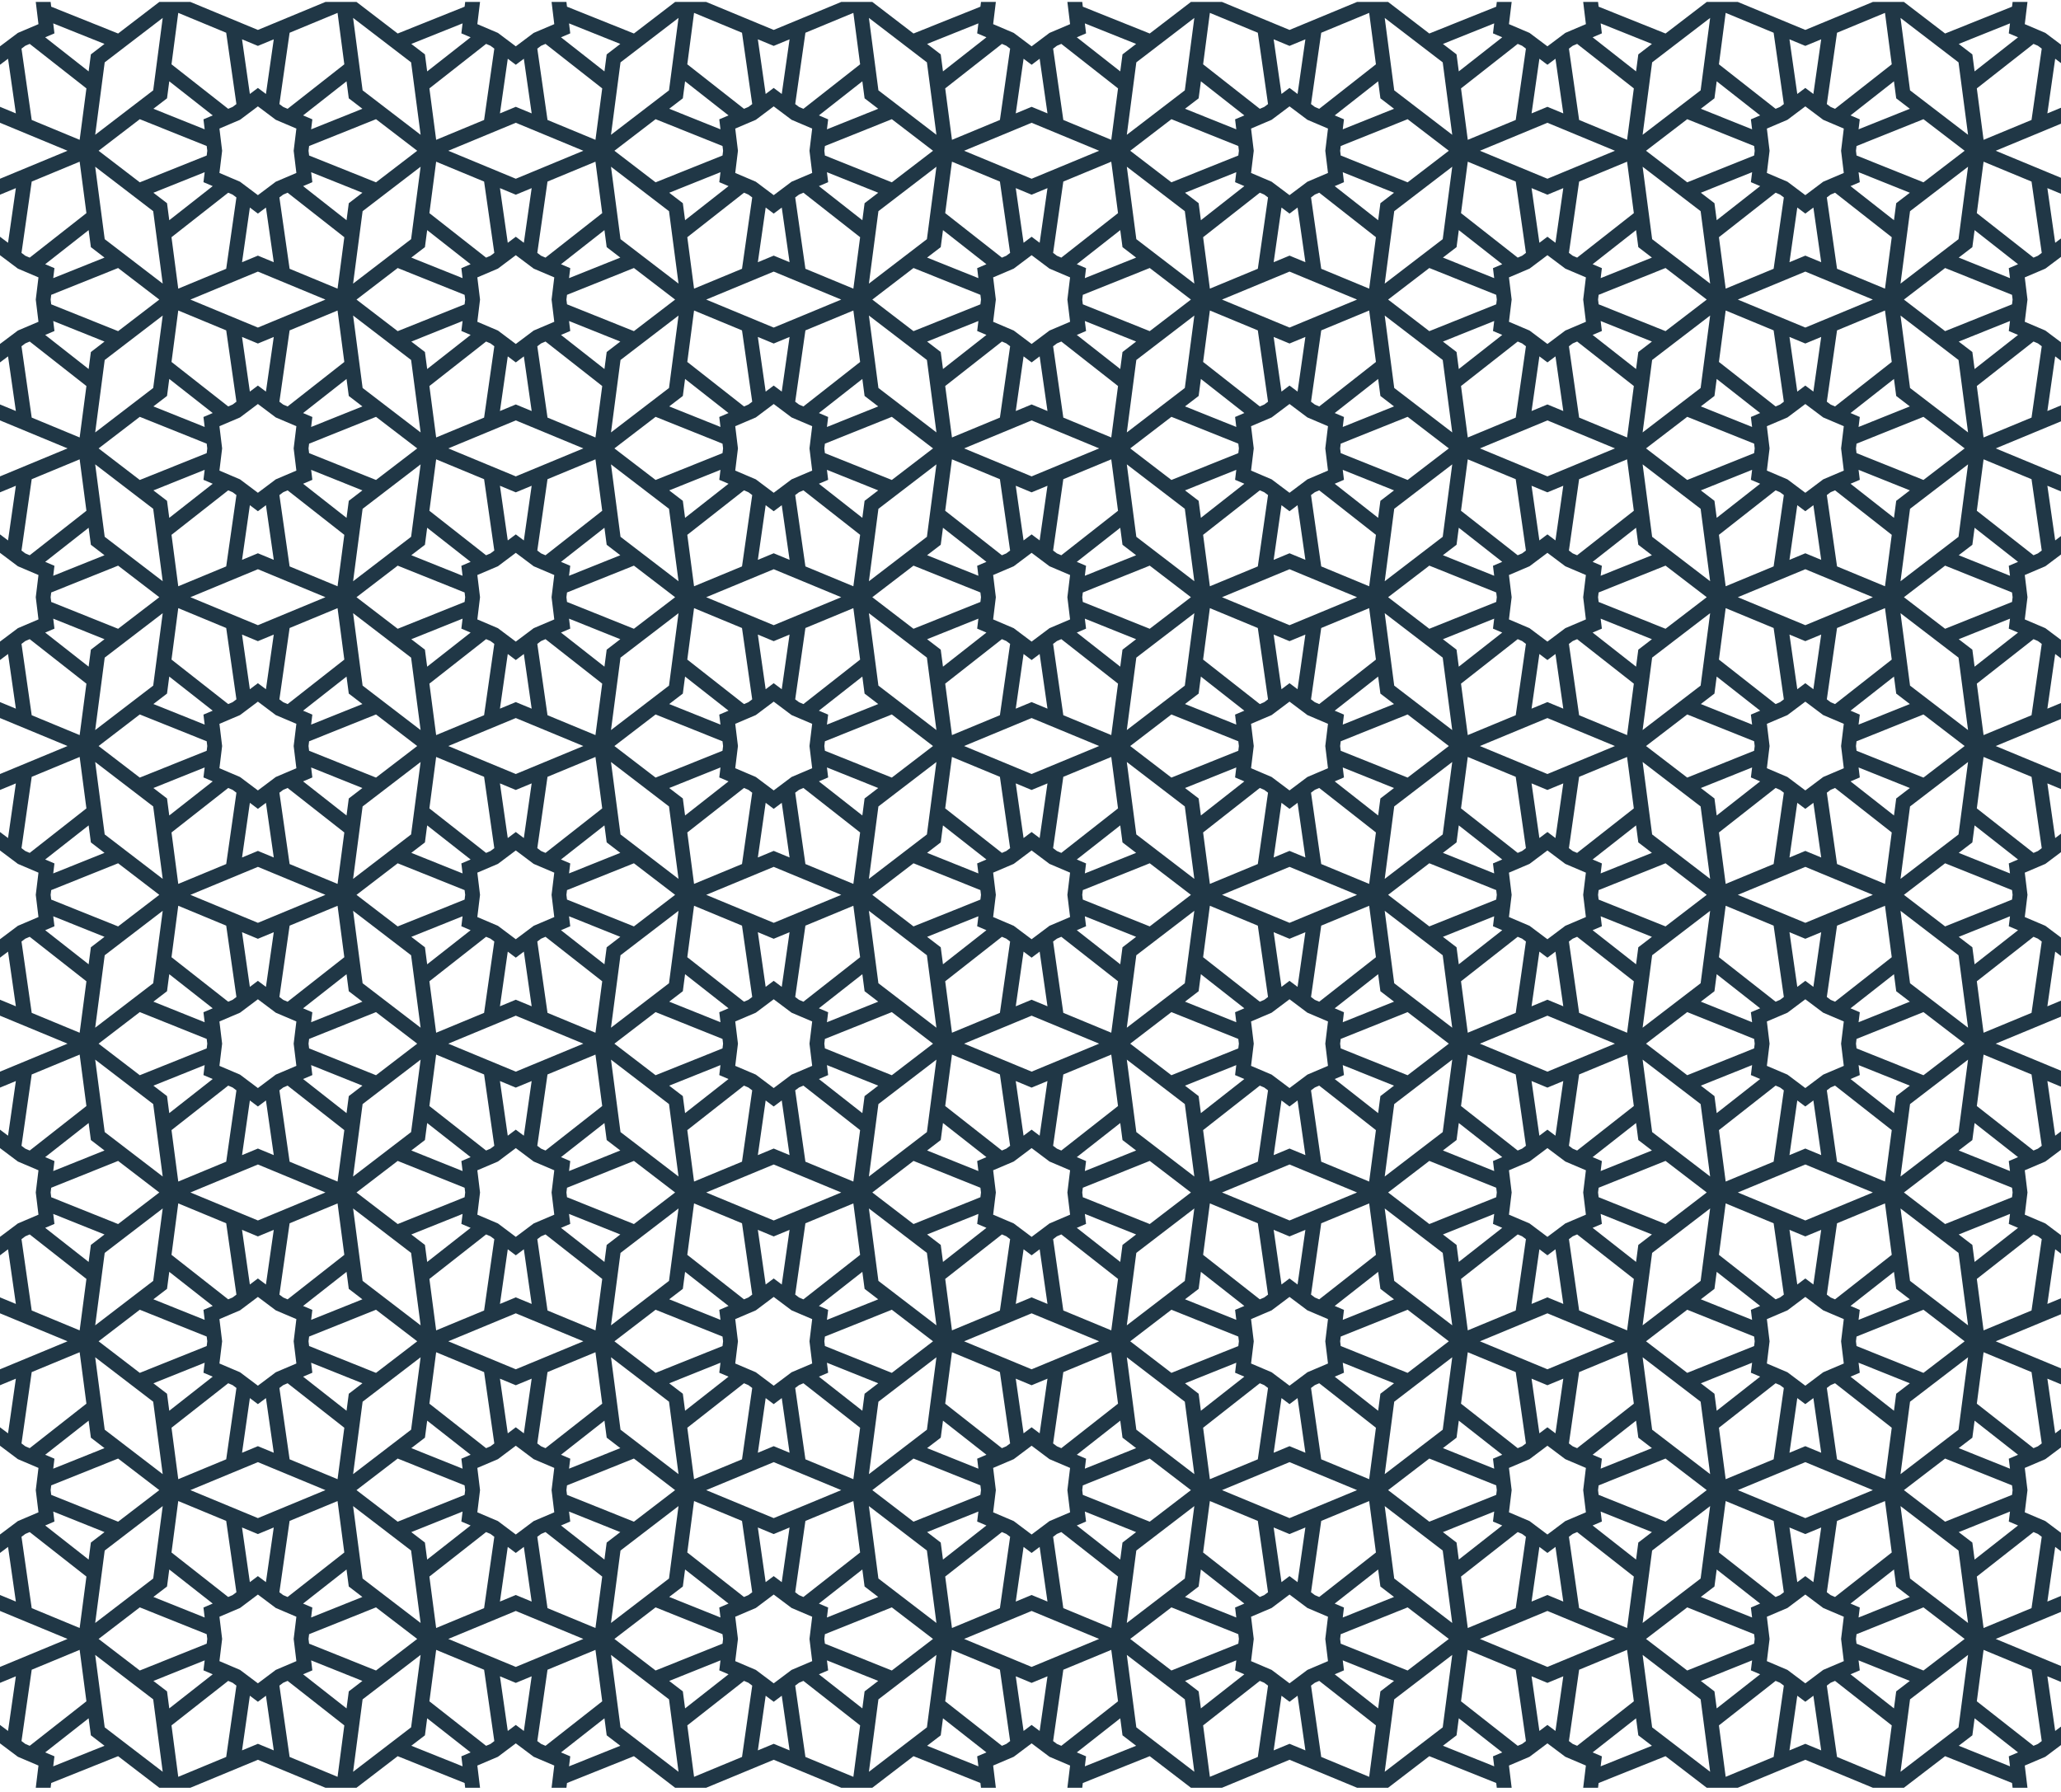 <svg xmlns="http://www.w3.org/2000/svg" width="345" height="300" viewBox="0 0 922 800" xmlns:v="https://vecta.io/nano">
  <path
    d="M908.817 52.801l-21.452 8.892-3.023-23.014 25.367-19.91 1.969.837 1.708 1.283-4.569 31.912zm0 27.564l4.569 31.913-1.708 1.283-1.969.836-25.367-19.91 3.023-23.014 21.452 8.892zm-8.722 54.921l-29.936 12.003-18.429-14.123 18.429-14.124 29.936 12.004.254 2.12-.254 2.12zm13.291 18.769l-4.569 31.912-21.452 8.892-3.023-23.014 25.367-19.91 1.969.837 1.708 1.283zm-4.569 59.477l4.569 31.913-1.708 1.283-1.969.836-25.367-19.91 3.023-23.014 21.452 8.892zm-8.722 54.921l-29.936 12.003-18.429-14.123 18.429-14.124 29.936 12.004.254 2.12-.254 2.12zm13.291 18.769l-4.569 31.912-21.452 8.892-3.023-23.014 25.367-19.91 1.969.837 1.708 1.283zm-4.569 59.477l4.569 31.913-1.708 1.283-1.969.837-25.367-19.911 3.023-23.014 21.452 8.891zm-8.722 54.922l-29.936 12.002-18.429-14.123 18.429-14.123 29.936 12.003.254 2.12-.254 2.12zm13.291 18.767l-4.569 31.913-21.452 8.892-3.023-23.015 25.367-19.909 1.969.836 1.708 1.282zm-4.569 59.479l4.569 31.912-1.708 1.282-1.969.836-25.367-19.91 3.023-23.014 21.452 8.893zm-8.722 54.919l-29.936 12.004-18.429-14.123 18.429-14.123 29.936 12.004.254 2.119-.254 2.119zm13.291 18.77l-4.569 31.911-21.452 8.893-3.023-23.016 25.367-19.909 1.969.836 1.708 1.284zm-4.569 59.476l4.569 31.914-1.708 1.282-1.969.836-25.367-19.91 3.023-23.014 21.452 8.892zm-8.722 54.922l-29.936 12.003-18.429-14.124 18.429-14.123 29.936 12.005.254 2.118-.254 2.12zm13.291 18.769l-4.569 31.913-21.452 8.892-3.023-23.014 25.367-19.91 1.969.836 1.708 1.284zm-4.569 59.477l4.569 31.911-1.708 1.284-1.969.838-25.367-19.91 3.023-23.014 21.452 8.892zm-32.567 34.01l6.099-4.667 1-7.617 19.437 15.259-4.146 1.761.546 4.467-22.937-9.203zm-26.044 11.648l4.261-32.409 25.952-19.889-4.261 32.408-25.952 19.89zm-28.398-6.643l-4.569-31.911 1.708-1.282 1.969-.836 25.367 19.914-3.023 23.011-21.452-8.895zm-14.183-5.874l-7.099 2.937 3.5-24.451 3.6 2.701 3.6-2.701 3.5 24.451-7.099-2.937zM771.99 794.11l-3.02-23.011 25.364-19.914 1.969.836 1.708 1.282-4.569 31.911-21.452 8.895zm-32.9-22.143l-4.255-32.408 25.952 19.889 4.255 32.409-25.952-19.89zm-23.026 17.445l.543-4.467-4.14-1.761 19.437-15.259 1.001 7.617L739 780.21l-22.937 9.203zm-14.197-11.302l4.566-31.911 21.451-8.892 3.022 23.014-25.366 19.91-1.965-.838-1.708-1.284zm-13.214-4.521l-3.5-24.453 7.097 2.942 7.097-2.942-3.5 24.453-3.597-2.699-3.597 2.699zm-7.727 5.805l-1.965.838-25.366-19.91 3.022-23.014 21.451 8.892 4.566 31.911-1.708 1.284zm-35.426.815l6.096-4.667 1.001-7.617 19.436 15.259-4.14 1.761.543 4.467-22.937-9.203zm-26.041 11.648l4.255-32.409 25.952-19.889-4.255 32.408-25.952 19.89zm-28.401-6.643l-4.567-31.911 1.708-1.282 1.964-.836 25.366 19.914-3.022 23.011-21.451-8.895zm-14.183-5.874l-7.097 2.937 3.5-24.451 3.597 2.701 3.597-2.701 3.5 24.451-7.097-2.937zm-35.633 14.769l-3.022-23.011 25.366-19.914 1.965.836 1.708 1.282-4.567 31.911-21.451 8.895zm-32.903-22.143l-4.255-32.408 25.952 19.889 4.255 32.409-25.952-19.89zm-23.026 17.445l.543-4.467-4.14-1.761 19.437-15.259 1.001 7.617 6.096 4.667-22.937 9.203zm-14.197-11.302l4.566-31.911 21.451-8.892 3.022 23.014-25.366 19.91-1.965-.838-1.708-1.284zm-13.214-4.521l-3.5-24.453 7.097 2.942 7.097-2.942-3.5 24.453-3.597-2.699-3.597 2.699zm-7.727 5.805l-1.965.838-25.366-19.91 3.022-23.014 21.451 8.892 4.566 31.911-1.708 1.284zm-35.426.815l6.096-4.667 1.001-7.617 19.436 15.259-4.14 1.761.543 4.467-22.937-9.203zm-26.041 11.648l4.255-32.409 25.952-19.889-4.255 32.408-25.952 19.89zm-28.401-6.643l-4.567-31.911 1.708-1.282 1.964-.836 25.366 19.914-3.022 23.011-21.451-8.895zm-14.183-5.874l-7.097 2.937 3.5-24.451 3.597 2.701 3.597-2.701 3.5 24.451-7.097-2.937zm-35.633 14.769l-3.022-23.011 25.366-19.914 1.965.836 1.708 1.282-4.567 31.911-21.451 8.895zm-32.903-22.143l-4.255-32.408 25.952 19.889 4.255 32.409-25.952-19.89zm-23.026 17.445l.543-4.467-4.14-1.761 19.437-15.259 1.001 7.617 6.096 4.667-22.937 9.203zm-14.197-11.302l4.566-31.911 21.451-8.892 3.022 23.014-25.366 19.91-1.965-.838-1.708-1.284zm-13.214-4.521l-3.5-24.453 7.097 2.942 7.097-2.942-3.5 24.453-3.597-2.699-3.597 2.699zm-7.727 5.805l-1.965.838-25.366-19.91 3.022-23.014 21.451 8.892 4.566 31.911-1.708 1.284zM184 780.21l6.096-4.667 1.001-7.617 19.436 15.259-4.14 1.761.543 4.467L184 780.21zm-26.041 11.648l4.255-32.409 25.952-19.889-4.255 32.408-25.952 19.89zm-28.401-6.643l-4.567-31.911 1.708-1.282 1.965-.836 25.366 19.914-3.022 23.011-21.451-8.895zm-14.183-5.874l-7.097 2.937 3.5-24.451 3.597 2.701 3.597-2.701 3.5 24.451-7.097-2.937zM79.742 794.11l-3.022-23.011 25.366-19.914 1.965.836 1.708 1.282-4.567 31.911-21.451 8.895zm-32.903-22.143l-4.255-32.408 25.951 19.889 4.256 32.409-25.952-19.89zm-23.026 17.445l.543-4.467-4.14-1.761 19.437-15.259 1 7.617 6.097 4.667-22.937 9.203zM9.617 778.111l4.567-31.911 21.45-8.892 3.022 23.014-25.366 19.91-1.965-.838-1.708-1.284zm4.567-59.475l-4.567-31.914 1.707-1.282 1.966-.836 25.366 19.91-3.022 23.014-21.45-8.892zm8.722-54.92l29.933-12.005 18.428 14.123-18.428 14.124-29.933-12.003-.257-2.12.257-2.118zm-13.288-18.77l4.567-31.914 21.45-8.892 3.022 23.014-25.366 19.91-1.965-.836-1.708-1.282zm4.567-59.478l-4.567-31.913 1.707-1.282 1.966-.836 25.366 19.909-3.022 23.016-21.45-8.893zm8.722-54.92l29.933-12.004 18.428 14.123-18.428 14.123-29.933-12.004-.257-2.119.257-2.119zM9.617 511.779l4.567-31.912 21.45-8.893 3.022 23.014-25.366 19.91-1.965-.836-1.708-1.282zm4.567-59.478l-4.567-31.913 1.707-1.282 1.966-.836 25.366 19.909-3.022 23.015-21.45-8.892zm8.722-54.92l29.933-12.002L71.266 399.5l-18.428 14.123-29.933-12.002-.257-2.12.257-2.12zM9.617 378.611l4.567-31.913 21.45-8.891 3.022 23.014-25.366 19.911-1.965-.837-1.708-1.283zm4.567-59.477l-4.567-31.913 1.707-1.282 1.966-.837 25.366 19.91-3.022 23.014-21.45-8.892zm8.722-54.92l29.933-12.003 18.428 14.123-18.428 14.123-29.933-12.003-.257-2.12.257-2.12zM9.617 245.445l4.567-31.913 21.45-8.892 3.022 23.014-25.366 19.91-1.965-.836-1.708-1.283zm4.567-59.477l-4.567-31.913 1.707-1.282 1.966-.837 25.366 19.91-3.022 23.014-21.45-8.892zm8.722-54.92l29.933-12.004 18.428 14.124-18.428 14.123-29.933-12.003-.257-2.12.257-2.12zM9.617 112.278l4.567-31.913 21.45-8.892 3.022 23.014-25.366 19.91-1.965-.836-1.708-1.283zm4.567-59.477L9.617 20.888l1.707-1.282 1.966-.837 25.366 19.91-3.022 23.014-21.45-8.892zM46.75 18.788l-6.097 4.672-1 7.615-19.438-15.256 4.141-1.763-.543-4.465 22.937 9.198zM72.791 7.143l-4.256 32.41L42.584 59.44l4.255-32.41L72.791 7.143zm28.401 6.64l4.567 31.913-1.708 1.282-1.965.836L76.72 27.905 79.742 4.89l21.451 8.892zm14.183 5.879l7.097-2.942-3.499 24.454-3.598-2.702-3.598 2.702-3.499-24.454 7.097 2.942zM151.008 4.89l3.022 23.015-25.366 19.909-1.965-.836-1.708-1.282 4.567-31.913 21.451-8.892zm32.903 22.141l4.255 32.41-25.952-19.888-4.255-32.41 25.952 19.888zm23.026-17.44l-.543 4.465 4.14 1.763-19.437 15.256-1.001-7.615L184 18.788l22.937-9.198zm14.197 11.298l-4.567 31.912-21.45 8.892-3.022-23.014 25.366-19.91 1.965.837 1.708 1.283zm13.214 4.52l3.5 24.455-7.097-2.942-7.097 2.942 3.5-24.455 3.597 2.703 3.597-2.703zm7.726-5.803l1.966-.837 25.366 19.91-3.022 23.014-21.451-8.892-4.566-31.913 1.707-1.282zm35.426-.817l-6.096 4.672-1.001 7.615-19.438-15.256 4.141-1.763-.543-4.465 22.937 9.198zm26.041-11.646l-4.255 32.41-25.952 19.888 4.255-32.41 25.952-19.888zm28.401 6.64l4.567 31.913-1.708 1.282-1.965.836-25.366-19.909 3.022-23.015 21.451 8.892zm14.183 5.879l7.097-2.942-3.499 24.454-3.598-2.702-3.598 2.702-3.499-24.454 7.097 2.942zM381.758 4.89l3.022 23.015-25.366 19.909-1.964-.836-1.708-1.282 4.567-31.913 21.451-8.892zm32.903 22.141l4.255 32.41-25.952-19.888-4.255-32.41 25.952 19.888zm23.026-17.44l-.543 4.465 4.14 1.763-19.437 15.256-1.001-7.615-6.096-4.672 22.937-9.198zm14.197 11.298l-4.567 31.912-21.45 8.892-3.022-23.014 25.366-19.91 1.965.837 1.708 1.283zm13.214 4.52l3.5 24.455-7.097-2.942-7.097 2.942 3.5-24.455 3.597 2.703 3.597-2.703zm7.727-5.803l1.965-.837 25.366 19.91-3.022 23.014-21.451-8.892-4.566-31.913 1.708-1.282zm35.426-.817l-6.096 4.672-1.001 7.615-19.438-15.256 4.141-1.763-.543-4.465 22.937 9.198zm26.041-11.646l-4.255 32.41-25.952 19.888 4.255-32.41 25.952-19.888zm28.401 6.64l4.567 31.913-1.708 1.282-1.965.836-25.366-19.909 3.022-23.015 21.451 8.892zm14.183 5.879l7.097-2.942-3.499 24.454-3.598-2.702-3.598 2.702-3.499-24.454 7.097 2.942zM612.508 4.89l3.022 23.015-25.366 19.909-1.964-.836-1.708-1.282 4.567-31.913 21.451-8.892zm32.903 22.141l4.255 32.41-25.952-19.888-4.255-32.41 25.952 19.888zm23.026-17.44l-.543 4.465 4.14 1.763-19.437 15.256-1.001-7.615-6.096-4.672 22.937-9.198zm14.197 11.298l-4.567 31.912-21.45 8.892-3.022-23.014 25.366-19.91 1.965.837 1.708 1.283zm13.214 4.52l3.5 24.455-7.097-2.942-7.097 2.942 3.5-24.455 3.597 2.703 3.597-2.703zm7.727-5.803l1.965-.837 25.366 19.91-3.022 23.014-21.451-8.892-4.566-31.913 1.708-1.282zM739 18.788l-6.096 4.672-1.001 7.615-19.438-15.256 4.141-1.763-.543-4.465L739 18.788zm26.041-11.646l-4.255 32.41-25.952 19.888 4.255-32.41 25.952-19.888zm28.401 6.64l4.569 31.913-1.708 1.282-1.969.836-25.364-19.909 3.02-23.015 21.452 8.892zm14.183 5.879l7.099-2.942-3.5 24.454-3.6-2.702-3.6 2.702-3.5-24.454 7.099 2.942zM843.26 4.89l3.023 23.015-25.367 19.909-1.969-.836-1.708-1.282 4.569-31.913L843.26 4.89zm32.897 22.141l4.261 32.41-25.952-19.888-4.261-32.41 25.952 19.888zm0 133.167l4.261 32.41-25.952-19.888-4.261-32.41 25.952 19.888zm0 133.167l4.261 32.41-25.952-19.888-4.261-32.409 25.952 19.888zm0 133.167l4.261 32.41-25.952-19.889-4.261-32.409 25.952 19.888zm0 133.167l4.261 32.41-25.952-19.888-4.261-32.41 25.952 19.888zm-15.691 186.842l-29.936-12.004-.254-2.119.254-2.12 29.936-12.002 18.422 14.123-18.422 14.123zm-105.68-28.246l29.932 12.002.254 2.12-.254 2.119-29.932 12.004-18.428-14.123 18.428-14.123zm-15.698-25.43l25.952-19.888-4.255 32.41-25.952 19.888 4.255-32.41zm-115.375 12.522l-4.255-32.41 25.952 19.888 4.255 32.41-25.952-19.888zm5.999 41.154l-29.933-12.004-.257-2.119.257-2.12 29.933-12.002 18.428 14.123-18.428 14.123zm-105.676-28.246l29.932 12.002.258 2.12-.257 2.119-29.933 12.004-18.428-14.123 18.428-14.123zm-15.698-25.43l25.952-19.888-4.255 32.41-25.952 19.888 4.255-32.41zm-115.375 12.522l-4.255-32.41 25.952 19.888 4.255 32.41-25.952-19.888zm5.999 41.154l-29.933-12.004-.257-2.119.257-2.12 29.933-12.002 18.428 14.123-18.428 14.123zm-105.676-28.246l29.932 12.002.258 2.12-.257 2.119-29.933 12.004-18.428-14.123 18.428-14.123zm-15.698-25.43l25.952-19.888-4.255 32.41-25.952 19.888 4.255-32.41zm-115.375 12.522l-4.255-32.41 25.952 19.888 4.255 32.41-25.952-19.888zm5.999 41.154l-29.933-12.004-.257-2.119.257-2.12 29.933-12.002 18.428 14.123-18.428 14.123zM62.537 718.295l29.932 12.002.258 2.12-.257 2.119-29.933 12.004-18.428-14.123 18.428-14.123zm-15.698-79.493l-4.255-32.41 25.951 19.889 4.256 32.408-25.952-19.888zm0-133.167l-4.255-32.41 25.951 19.888 4.256 32.41-25.952-19.888zm0-133.167l-4.255-32.41 25.951 19.888 4.256 32.41-25.952-19.888zm0-133.167l-4.255-32.41 25.951 19.888 4.256 32.41-25.952-19.888zM62.537 52.46l29.932 12.003.258 2.12-.257 2.119-29.933 12.004-18.428-14.123L62.537 52.46zm105.676 28.246L138.28 68.702l-.257-2.119.257-2.12 29.933-12.003 18.428 14.123-18.428 14.123zm15.698 25.429l-25.952 19.888 4.255-32.41 25.952-19.888-4.255 32.409zm115.375-12.521l4.255 32.41-25.952-19.888-4.255-32.409 25.952 19.888zm-5.999-41.154l29.932 12.003.258 2.12-.257 2.119-29.933 12.004-18.428-14.123 18.428-14.123zm105.676 28.246L369.03 68.702l-.257-2.119.257-2.12 29.933-12.003 18.428 14.123-18.428 14.123zm15.698 25.429l-25.952 19.888 4.255-32.41 25.952-19.888-4.255 32.409zm115.375-12.521l4.255 32.41-25.952-19.888-4.255-32.409 25.952 19.888zm-5.999-41.154l29.932 12.003.258 2.12-.257 2.119-29.933 12.004-18.428-14.123 18.428-14.123zm105.676 28.246L599.78 68.702l-.257-2.119.257-2.12 29.933-12.003 18.428 14.123-18.428 14.123zm15.698 25.429l-25.952 19.888 4.255-32.41 25.952-19.888-4.255 32.409zm115.375-12.521l4.255 32.41-25.952-19.888-4.255-32.409 25.952 19.888zm-5.999-41.154l29.932 12.003.254 2.12-.254 2.119-29.932 12.004-18.428-14.123 18.428-14.123zm105.68 28.246l-29.936-12.004-.254-2.119.254-2.12 29.936-12.003 18.422 14.123-18.422 14.123zm-12.191 9.338l-1 7.615-19.437-15.257 4.146-1.763-.546-4.465 22.937 9.197-6.099 4.673zm-16.837 100.115l.546-4.465-4.146-1.763 19.437-15.256 1 7.614 6.099 4.673-22.937 9.198zm29.028 23.713l-29.936-12.003-.254-2.12.254-2.119 29.936-12.004 18.422 14.123-18.422 14.123zm-12.191 9.338l-1 7.615-19.437-15.256 4.146-1.763-.546-4.465 22.937 9.197-6.099 4.673zm-16.837 100.115l.546-4.465-4.146-1.763 19.437-15.257 1 7.615 6.099 4.672-22.937 9.198zm29.028 23.713l-29.936-12.003-.254-2.12.254-2.119 29.936-12.003 18.422 14.122-18.422 14.123zm-12.191 9.338l-1 7.615-19.437-15.257 4.146-1.763-.546-4.465 22.937 9.198-6.099 4.672zm-16.837 100.116l.546-4.465-4.146-1.763 19.437-15.257 1 7.615 6.099 4.673-22.937 9.198zm29.028 23.713l-29.936-12.002-.254-2.12.254-2.119 29.936-12.002 18.422 14.121-18.422 14.123zm-12.191 9.338l-1 7.615-19.437-15.257 4.146-1.763-.546-4.465 22.937 9.196-6.099 4.673zM831.438 589.66l.546-4.465-4.146-1.763 19.437-15.255 1 7.613 6.099 4.673-22.937 9.198zm29.028 23.714l-29.936-12.004-.254-2.119.254-2.12 29.936-12.002 18.422 14.123-18.422 14.123zm-12.191 9.338l-1 7.615-19.437-15.257 4.146-1.763-.546-4.466 22.937 9.199-6.099 4.672zm-20.437 93.887l19.437-15.255 1 7.613 6.099 4.673-22.937 9.198.546-4.465-4.146-1.763zm-6.03-36.983l21.452-8.891 3.023 23.014-25.367 19.911-1.969-.838-1.708-1.282 4.569-31.913zm-17.783 27.393l-3.5-24.456 7.099 2.944 7.099-2.944-3.5 24.456-3.6-2.703-3.6 2.703zm-9.692 6.64l-25.364-19.911 3.02-23.014 21.452 8.891 4.569 31.913-1.708 1.282-1.969.838zm-49.246-33.692l-29.933-12.003-.257-2.12.257-2.118 29.933-12.005 18.428 14.123-18.428 14.124zm-12.184 9.338l-1.001 7.615-19.438-15.256 4.141-1.763-.543-4.466L739 684.622l-6.096 4.673zm-26.471 29.34l-4.566-31.914 1.708-1.282 1.965-.836 25.366 19.91-3.022 23.014-21.451-8.892zm-17.78-27.393l3.597 2.703 3.597-2.703 3.5 24.454-7.097-2.942-7.097 2.942 3.5-24.454zm-35.058 13.27l25.366-19.91 1.965.836 1.708 1.284-4.567 31.913-21.45 8.892-3.022-23.014zm14.842-29.088l-.543 4.466 4.14 1.763-19.437 15.255-1.001-7.613-6.096-4.673 22.937-9.198zm-29.025-23.714l29.933 12.005.257 2.118-.257 2.12-29.933 12.003-18.429-14.124 18.429-14.123zm-42.321 64.888l19.437-15.255 1.001 7.613 6.096 4.673-22.936 9.198.542-4.465-4.14-1.763zm-6.033-36.983l21.451-8.891 3.022 23.014-25.366 19.911-1.964-.838-1.708-1.282 4.567-31.913zm-17.781 27.393l-3.499-24.456 7.097 2.944 7.097-2.944-3.499 24.456-3.598-2.703-3.598 2.703zm-9.691 6.64l-25.366-19.911 3.022-23.014 21.451 8.891 4.567 31.913-1.708 1.282-1.965.838zm-49.248-33.692l-29.933-12.003-.257-2.12.257-2.118 29.933-12.005 18.428 14.123-18.428 14.124zm-12.184 9.338l-1.001 7.615-19.438-15.256 4.141-1.763-.543-4.466 22.937 9.198-6.096 4.673zm-26.471 29.34l-4.566-31.914 1.708-1.282 1.965-.836 25.366 19.91-3.022 23.014-21.451-8.892zm-17.78-27.393l3.597 2.703 3.597-2.703 3.5 24.454-7.097-2.942-7.097 2.942 3.5-24.454zm-35.058 13.27l25.366-19.91 1.965.836 1.708 1.284-4.567 31.913-21.45 8.892-3.022-23.014zm14.842-29.088l-.543 4.466 4.14 1.763-19.437 15.255-1.001-7.613-6.096-4.673 22.937-9.198zm-29.025-23.714l29.933 12.005.257 2.118-.257 2.12-29.933 12.003-18.429-14.124 18.429-14.123zm-42.321 64.888l19.437-15.255 1.001 7.613 6.096 4.673-22.936 9.198.542-4.465-4.14-1.763zm-6.033-36.983l21.451-8.891 3.022 23.014-25.366 19.911-1.964-.838-1.708-1.282 4.567-31.913zm-17.781 27.393l-3.499-24.456 7.097 2.944 7.097-2.944-3.499 24.456-3.598-2.703-3.598 2.703zm-9.691 6.64l-25.366-19.911 3.022-23.014 21.451 8.891 4.567 31.913-1.708 1.282-1.965.838zm-49.248-33.692l-29.933-12.003-.257-2.12.257-2.118 29.933-12.005 18.428 14.123-18.428 14.124zm-12.184 9.338l-1.001 7.615-19.438-15.256 4.141-1.763-.543-4.466 22.937 9.198-6.096 4.673zm-26.471 29.34l-4.566-31.914 1.707-1.282 1.966-.836 25.366 19.91-3.022 23.014-21.451-8.892zm-17.78-27.393l3.597 2.703 3.597-2.703 3.5 24.454-7.097-2.942-7.097 2.942 3.5-24.454zm-35.058 13.27l25.366-19.91 1.965.836 1.708 1.284-4.567 31.913-21.45 8.892-3.022-23.014zm14.842-29.088l-.543 4.466 4.14 1.763-19.437 15.255-1.001-7.613-6.096-4.673 22.937-9.198zm-29.025-23.714l29.933 12.005.257 2.118-.257 2.12-29.933 12.003-18.429-14.124 18.429-14.123zm-42.321 64.888l19.437-15.255 1.001 7.613 6.096 4.673-22.936 9.198.542-4.465-4.14-1.763zm-6.033-36.983l21.451-8.891 3.022 23.014-25.366 19.911-1.965-.838-1.708-1.282 4.567-31.913zm-17.781 27.393l-3.499-24.456 7.097 2.944 7.097-2.944-3.499 24.456-3.598-2.703-3.598 2.703zm-9.691 6.64L76.72 693.738l3.022-23.014 21.451 8.891 4.567 31.913-1.708 1.282-1.965.838zM91.561 608.84l-.542 4.466 4.14 1.763-19.437 15.257-1.001-7.615-6.096-4.672 22.936-9.199zm-29.024-23.712l29.932 12.002.258 2.12-.257 2.119-29.933 12.004-18.428-14.123 18.428-14.123zm12.184-9.339l1.001-7.613 19.437 15.255-4.14 1.763.542 4.465-22.936-9.198 6.096-4.673zm16.839-100.116l-.542 4.466 4.14 1.763-19.437 15.257-1.001-7.615-6.096-4.673 22.936-9.198zm-29.024-23.712l29.932 12.002.258 2.119-.257 2.12-29.933 12.002-18.428-14.123 18.428-14.121zm12.184-9.339l1.001-7.615 19.437 15.257-4.14 1.763.542 4.465-22.936-9.198 6.096-4.673zm16.839-100.116l-.542 4.466 4.14 1.763-19.437 15.256-1.001-7.615-6.096-4.672 22.936-9.198zm-29.024-23.713l29.932 12.002.258 2.12-.257 2.12-29.933 12.003-18.428-14.123 18.428-14.122zm12.184-9.338l1.001-7.615 19.437 15.257-4.14 1.763.542 4.465-22.936-9.198 6.096-4.672zM91.561 209.34l-.542 4.466 4.14 1.763-19.437 15.256-1.001-7.615-6.096-4.673 22.936-9.198zm-29.024-23.713l29.932 12.003.258 2.12-.257 2.12-29.933 12.003-18.428-14.123 18.428-14.123zm12.184-9.338l1.001-7.614 19.437 15.256-4.14 1.763.542 4.465-22.936-9.198 6.096-4.673zm20.438-93.887L75.722 97.658l-1.001-7.614-6.096-4.673 22.936-9.198-.542 4.465 4.14 1.763zm6.033 36.982l-21.451 8.892-3.022-23.014 25.366-19.91 1.965.837 1.708 1.282-4.567 31.913zm17.78-27.392l3.5 24.455-7.097-2.942-7.097 2.942 3.5-24.455 3.597 2.702 3.597-2.702zm9.692-6.64l25.366 19.91-3.022 23.014-21.451-8.892-4.567-31.913 1.708-1.282 1.965-.837zm49.248 33.692l29.933 12.004.257 2.12-.257 2.12-29.933 12.003-18.429-14.123 18.429-14.124zm12.184-9.338l1.001-7.615 19.436 15.256-4.14 1.763.543 4.466L184 114.379l6.096-4.673zm26.471-29.34l4.566 31.913-1.708 1.283-1.965.836-25.366-19.91 3.022-23.014 21.451 8.892zm17.78 27.391l-3.597-2.702-3.597 2.702-3.5-24.454 7.097 2.942 7.097-2.942-3.5 24.454zm35.058-13.269l-25.366 19.91-1.965-.836-1.708-1.283 4.566-31.913 21.451-8.892 3.022 23.014zm-14.842 29.087l.543-4.465-4.14-1.763 19.437-15.256 1.001 7.615 6.096 4.673-22.937 9.197zm29.025 23.714l-29.933-12.003-.257-2.12.257-2.12 29.933-12.004 18.428 14.124-18.428 14.123zm42.321-64.888l-19.437 15.256-1.001-7.614-6.096-4.673 22.936-9.198-.542 4.465 4.14 1.763zm6.033 36.982l-21.451 8.892-3.022-23.014 25.366-19.91 1.965.837 1.708 1.282-4.567 31.913zm17.78-27.392l3.5 24.455-7.097-2.942-7.097 2.942 3.5-24.455 3.597 2.702 3.597-2.702zm9.691-6.64l25.366 19.91-3.022 23.014-21.451-8.892-4.567-31.913 1.708-1.282 1.964-.837zm49.248 33.692l29.933 12.004.257 2.12-.257 2.12-29.933 12.003-18.429-14.123 18.429-14.124zm12.184-9.338l1.001-7.615 19.436 15.256-4.14 1.763.543 4.466-22.937-9.198 6.096-4.673zm26.471-29.34l4.566 31.913-1.708 1.283-1.965.836-25.366-19.91 3.022-23.014 21.451 8.892zm17.78 27.391l-3.597-2.702-3.597 2.702-3.5-24.454 7.097 2.942 7.097-2.942-3.5 24.454zm35.058-13.269l-25.366 19.91-1.965-.836-1.708-1.283 4.566-31.913 21.451-8.892 3.022 23.014zm-14.842 29.087l.543-4.465-4.14-1.763 19.437-15.256 1.001 7.615 6.096 4.673-22.937 9.197zm29.025 23.714l-29.933-12.003-.257-2.12.257-2.12 29.933-12.004 18.428 14.124-18.428 14.123zm42.321-64.888l-19.437 15.256-1.001-7.614-6.096-4.673 22.936-9.198-.542 4.465 4.14 1.763zm6.033 36.982l-21.451 8.892-3.022-23.014 25.366-19.91 1.965.837 1.708 1.282-4.567 31.913zm17.78-27.392l3.5 24.455-7.097-2.942-7.097 2.942 3.5-24.455 3.597 2.702 3.597-2.702zm9.692-6.64l25.366 19.91-3.022 23.014-21.451-8.892-4.567-31.913 1.708-1.282 1.964-.837zm49.248 33.692l29.933 12.004.257 2.12-.257 2.12-29.933 12.003-18.429-14.123 18.429-14.124zm12.184-9.338l1.001-7.615 19.436 15.256-4.14 1.763.543 4.466-22.937-9.198 6.096-4.673zm26.471-29.34l4.566 31.913-1.708 1.283-1.965.836-25.366-19.91 3.022-23.014 21.451 8.892zm17.78 27.391l-3.597-2.702-3.597 2.702-3.5-24.454 7.097 2.942 7.097-2.942-3.5 24.454zm35.058-13.269l-25.366 19.91-1.965-.836-1.708-1.283 4.566-31.913 21.451-8.892 3.022 23.014zm-14.842 29.087l.543-4.465-4.14-1.763 19.437-15.256 1.001 7.615 6.096 4.673-22.937 9.197zm29.025 23.714l-29.933-12.003-.257-2.12.257-2.12 29.933-12.004 18.428 14.124-18.428 14.123zm42.323-64.888l-19.439 15.256-1.001-7.614-6.096-4.673 22.937-9.198-.546 4.465 4.146 1.763zm6.03 36.982l-21.452 8.892-3.02-23.014 25.364-19.91 1.969.837 1.708 1.282-4.569 31.913zm17.783-27.392l3.5 24.455-7.099-2.942-7.099 2.942 3.5-24.455 3.6 2.702 3.6-2.702zm-3.6 53.696l-30.205-12.521 30.205-12.522 30.205 12.522-30.205 12.521zm11.322 34.456l-1.708-1.282 4.569-31.913 21.452-8.892 3.023 23.014-25.367 19.91-1.969-.837zm2.861 72.406l-4.569-31.913 1.708-1.282 1.969-.837 25.367 19.91-3.023 23.014-21.452-8.892zm-14.183 26.304l-30.205-12.521 30.205-12.521 30.205 12.521-30.205 12.521zm11.322 34.456l-1.708-1.282 4.569-31.913 21.452-8.892 3.023 23.014-25.367 19.91-1.969-.837zm2.861 72.407l-4.569-31.914 1.708-1.282 1.969-.837 25.367 19.91-3.023 23.014-21.452-8.891zm-14.183 26.303L777.42 399.5l30.205-12.521L837.83 399.5l-30.205 12.521zm11.322 34.459l-1.708-1.284 4.569-31.913 21.452-8.891 3.023 23.014-25.367 19.911-1.969-.836zm2.861 72.406l-4.569-31.914 1.708-1.282 1.969-.836 25.367 19.91-3.023 23.014-21.452-8.891zm-14.183 26.304l-30.205-12.522 30.205-12.522 30.205 12.522-30.205 12.522zm11.322 34.457l-1.708-1.284 4.569-31.911 21.452-8.892 3.023 23.015-25.367 19.909-1.969-.836zm2.861 72.406l-4.569-31.913 1.708-1.282 1.969-.838 25.367 19.91-3.023 23.014-21.452-8.891zm-82.719-13.249l-4.255-32.41 25.952 19.889 4.255 32.408-25.952-19.888zm-26.623 11.213l19.437-15.257 1.001 7.615 6.096 4.673-22.937 9.196.543-4.465-4.14-1.763zm-60.87-7.641l1.001-7.615 19.436 15.257-4.14 1.763.543 4.466-22.937-9.198 6.096-4.673zm-27.882-16.092l25.952-19.889-4.255 32.41-25.952 19.888 4.255-32.408zm-115.375 12.521l-4.255-32.41 25.952 19.889 4.255 32.408-25.952-19.888zm-26.623 11.213l19.437-15.257 1.001 7.615 6.096 4.673-22.937 9.196.543-4.465-4.14-1.763zm-60.87-7.641l1.001-7.615 19.436 15.257-4.14 1.763.543 4.466-22.937-9.198 6.096-4.673zm-27.882-16.092l25.952-19.889-4.255 32.41-25.952 19.888 4.255-32.408zm-115.375 12.521l-4.255-32.41 25.952 19.889 4.255 32.408-25.952-19.888zm-26.623 11.213l19.437-15.257 1.001 7.615 6.096 4.673-22.937 9.196.543-4.465-4.14-1.763zm-60.87-7.641l1.001-7.615 19.436 15.257-4.14 1.763.543 4.466L184 647.047l6.096-4.673zm-27.882-16.092l25.952-19.889-4.255 32.41-25.952 19.888 4.255-32.408zm-58.163-7.425l1.708 1.282-4.567 31.913-21.451 8.891-3.022-23.014 25.366-19.91 1.965.838zm-2.859-72.406l4.567 31.911-1.708 1.284-1.965.836-25.366-19.909 3.022-23.015 21.451 8.892zm14.183-26.306l30.206 12.522-30.206 12.522-30.206-12.522 30.206-12.522zm-11.324-34.456l1.708 1.282-4.567 31.914-21.451 8.891-3.022-23.014 25.366-19.91 1.965.836zm-2.859-72.406l4.567 31.913-1.708 1.284-1.965.836-25.366-19.911 3.022-23.014 21.451 8.891zm14.183-26.304l30.206 12.521-30.206 12.521L85.169 399.5l30.206-12.521zm-11.324-34.457l1.708 1.282-4.567 31.914-21.451 8.891-3.022-23.014 25.366-19.91 1.965.837zm-2.859-72.406l4.567 31.913-1.708 1.282-1.965.837-25.366-19.91 3.022-23.014 21.451 8.892zm14.183-26.304l30.206 12.521-30.206 12.521-30.206-12.521 30.206-12.521zm-11.324-34.457l1.708 1.282-4.567 31.913-21.451 8.892-3.022-23.014 25.366-19.91 1.965.837zm-2.859-72.406l4.567 31.913-1.708 1.282-1.965.837-25.366-19.91 3.022-23.014 21.451 8.892zm82.718 13.249l4.255 32.41-25.952-19.888-4.255-32.41 25.952 19.888zm26.623-11.212l-19.437 15.256-1.001-7.614-6.096-4.673 22.937-9.198-.543 4.465 4.14 1.763zm60.87 7.642l-1.001 7.614-19.438-15.256 4.141-1.763-.543-4.465 22.937 9.198-6.096 4.673zm27.882 16.091l-25.952 19.888 4.255-32.41 25.952-19.888-4.255 32.41zm115.375-12.521l4.255 32.41-25.952-19.888-4.255-32.41 25.952 19.888zm26.623-11.212l-19.437 15.256-1.001-7.614-6.096-4.673 22.937-9.198-.543 4.465 4.14 1.763zm60.87 7.642l-1.001 7.614-19.438-15.256 4.141-1.763-.543-4.465 22.937 9.198-6.096 4.673zm27.882 16.091l-25.952 19.888 4.255-32.41 25.952-19.888-4.255 32.41zm115.375-12.521l4.255 32.41-25.952-19.888-4.255-32.41 25.952 19.888zm26.623-11.212l-19.437 15.256-1.001-7.614-6.096-4.673 22.937-9.198-.543 4.465 4.14 1.763zm60.87 7.642l-1.001 7.614-19.438-15.256 4.141-1.763-.543-4.465L739 151.955l-6.096 4.673zm27.882 16.091l-25.952 19.888 4.255-32.41 25.952-19.888-4.255 32.41zm32.656-25.77l4.569 31.913-1.708 1.282-1.969.837-25.364-19.91 3.02-23.014 21.452 8.892zm17.783 27.391l-3.6-2.702-3.6 2.702-3.5-24.454 7.099 2.942 7.099-2.942-3.5 24.454zm-42.255 64.087l25.364-19.91 1.969.837 1.708 1.282-4.569 31.913-21.452 8.892-3.02-23.014zm24.472 41.688l4.569 31.913-1.708 1.282-1.969.837-25.364-19.91 3.02-23.014 21.452 8.892zm17.783 27.392l-3.6-2.702-3.6 2.702-3.5-24.454 7.099 2.942 7.099-2.942-3.5 24.454zm-42.255 64.087l25.364-19.91 1.969.837 1.708 1.282-4.569 31.914-21.452 8.891-3.02-23.014zm24.472 41.688l4.569 31.913-1.708 1.284-1.969.836-25.364-19.911 3.02-23.014 21.452 8.891zm17.783 27.393l-3.6-2.703-3.6 2.703-3.5-24.456 7.099 2.942 7.099-2.942-3.5 24.456zm-42.255 64.087l25.364-19.91 1.969.836 1.708 1.282-4.569 31.914-21.452 8.891-3.02-23.014zm24.472 41.689l4.569 31.911-1.708 1.284-1.969.836-25.364-19.909 3.02-23.015 21.452 8.892zm17.783 27.39l-3.6-2.702-3.6 2.702-3.5-24.454 7.099 2.942 7.099-2.942-3.5 24.454zm-16.891 44.178l1.969.838 1.708 1.282-4.569 31.913-21.452 8.891-3.02-23.014 25.364-19.91zm-10.522-9.178l-.546 4.466 4.146 1.763-19.439 15.257-1.001-7.615-6.096-4.672 22.937-9.199zm-29.025-23.712l29.932 12.002.254 2.12-.254 2.119-29.932 12.004-18.428-14.123 18.428-14.123zm-15.698-25.43l25.952-19.888-4.255 32.41-25.952 19.888 4.255-32.41zm-50.437 80.727l-3.5-24.454 7.097 2.942 7.097-2.942-3.5 24.454-3.597-2.703-3.597 2.703zm-64.938-68.204l-4.255-32.41 25.952 19.888 4.255 32.41-25.952-19.888zm5.999 41.154L599.78 601.37l-.257-2.119.257-2.12 29.933-12.002 18.428 14.123-18.428 14.123zm-12.184 9.338l-1.001 7.615-19.437-15.257 4.14-1.763-.542-4.466 22.936 9.199-6.096 4.672zm-26.471 29.34l-4.567-31.913 1.708-1.282 1.964-.838 25.366 19.91-3.022 23.014-21.451-8.891zm-17.78-27.393l3.597 2.702 3.597-2.702 3.5 24.455-7.097-2.942-7.097 2.942 3.5-24.455zm-9.692-6.64l1.965.838 1.708 1.282-4.567 31.913-21.451 8.891-3.022-23.014 25.366-19.91zm-10.525-9.178l-.542 4.466 4.14 1.763-19.437 15.257-1.001-7.615-6.096-4.672 22.936-9.199zm-29.024-23.712l29.932 12.002.258 2.12-.257 2.119-29.933 12.004-18.428-14.123 18.428-14.123zm-15.698-25.43l25.952-19.888-4.255 32.41-25.952 19.888 4.255-32.41zm-50.437 80.727l-3.5-24.454 7.097 2.942 7.097-2.942-3.5 24.454-3.597-2.703-3.597 2.703zm-64.938-68.204l-4.255-32.41 25.952 19.888 4.255 32.41-25.952-19.888zm5.999 41.154L369.03 601.37l-.257-2.119.257-2.12 29.933-12.002 18.428 14.123-18.428 14.123zm-12.184 9.338l-1.001 7.615-19.437-15.257 4.14-1.763-.542-4.466 22.936 9.199-6.096 4.672zm-26.471 29.34l-4.567-31.913 1.708-1.282 1.964-.838 25.366 19.91-3.022 23.014-21.451-8.891zm-17.78-27.393l3.597 2.702 3.597-2.702 3.5 24.455-7.097-2.942-7.097 2.942 3.5-24.455zm-9.691-6.64l1.965.838 1.708 1.282-4.567 31.913-21.451 8.891-3.022-23.014 25.366-19.91zm-10.525-9.178l-.542 4.466 4.14 1.763-19.437 15.257-1.001-7.615-6.096-4.672 22.936-9.199zm-29.024-23.712l29.932 12.002.258 2.12-.257 2.119-29.933 12.004-18.428-14.123 18.428-14.123zm-15.698-25.43l25.952-19.888-4.255 32.41-25.952 19.888 4.255-32.41zm-50.437 80.727l-3.5-24.454 7.097 2.942 7.097-2.942-3.5 24.454-3.597-2.703-3.597 2.703zm-64.938-68.204l-4.255-32.41 25.952 19.888 4.255 32.41-25.952-19.888zm5.999 41.154L138.28 601.37l-.257-2.119.257-2.12 29.933-12.002 18.428 14.123-18.428 14.123zm-12.184 9.338l-1.001 7.615-19.437-15.257 4.14-1.763-.542-4.466 22.936 9.199-6.096 4.672zm-26.471 29.34l-4.567-31.913 1.708-1.282 1.965-.838 25.366 19.91-3.022 23.014-21.451-8.891zm-17.78-27.393l3.597 2.702 3.597-2.702 3.5 24.455-7.097-2.942-7.097 2.942 3.5-24.455zm42.253-64.086l-25.366 19.909-1.965-.836-1.708-1.284 4.567-31.911 21.451-8.892 3.022 23.015zm-24.473-41.688l-4.567-31.914 1.708-1.282 1.965-.836 25.366 19.91-3.022 23.014-21.451-8.891zm-17.78-27.393l3.597 2.702 3.597-2.702 3.5 24.455-7.097-2.942-7.097 2.942 3.5-24.455zm42.253-64.087l-25.366 19.911-1.965-.836-1.708-1.284 4.567-31.913 21.451-8.891 3.022 23.014zm-24.473-41.687l-4.567-31.914 1.708-1.282 1.965-.837 25.366 19.91-3.022 23.014-21.451-8.891zm-17.78-27.392l3.597 2.702 3.597-2.702 3.5 24.455-7.097-2.942-7.097 2.942 3.5-24.455zm42.253-64.087l-25.366 19.91-1.965-.837-1.708-1.282 4.567-31.913 21.451-8.892 3.022 23.014zm-24.473-41.688l-4.567-31.913 1.708-1.282 1.965-.837 25.366 19.91-3.022 23.014-21.451-8.892zm-17.78-27.391l3.597 2.702 3.597-2.702 3.5 24.455-7.097-2.942-7.097 2.942 3.5-24.455zm16.886-44.177l-1.965-.837-1.708-1.282 4.567-31.913 21.451-8.892 3.022 23.014-25.366 19.91zm10.525 9.178l.542-4.465-4.14-1.763 19.437-15.256 1.001 7.614 6.096 4.673-22.936 9.198zm29.024 23.713l-29.933-12.003-.257-2.12.257-2.119 29.933-12.004 18.428 14.123-18.428 14.123zm15.698 25.43l-25.952 19.888 4.255-32.41 25.952-19.888-4.255 32.41zm50.437-80.727l3.5 24.454-7.097-2.942-7.097 2.942 3.5-24.454 3.597 2.702 3.597-2.702zm64.938 68.204l4.255 32.41-25.952-19.888-4.255-32.41 25.952 19.888zm-5.999-41.154l29.932 12.003.258 2.12-.257 2.12-29.933 12.003-18.428-14.123 18.428-14.123zm12.184-9.338l1.001-7.614 19.437 15.256-4.14 1.763.542 4.465-22.936-9.198 6.096-4.673zm26.471-29.34l4.567 31.913-1.708 1.282-1.965.837-25.366-19.91 3.022-23.014 21.451 8.892zm17.781 27.391l-3.598-2.702-3.598 2.702-3.499-24.454 7.097 2.942 7.097-2.942-3.499 24.454zm9.691 6.641l-1.964-.837-1.708-1.282 4.567-31.913 21.451-8.892 3.022 23.014-25.366 19.91zm10.525 9.178l.542-4.465-4.14-1.763 19.437-15.256 1.001 7.614 6.096 4.673-22.936 9.198zm29.024 23.713l-29.933-12.003-.257-2.12.257-2.119 29.933-12.004 18.428 14.123-18.428 14.123zm15.698 25.43l-25.952 19.888 4.255-32.41 25.952-19.888-4.255 32.41zm50.437-80.727l3.5 24.454-7.097-2.942-7.097 2.942 3.5-24.454 3.597 2.702 3.597-2.702zm64.938 68.204l4.255 32.41-25.952-19.888-4.255-32.41 25.952 19.888zm-5.999-41.154l29.932 12.003.258 2.12-.257 2.12-29.933 12.003-18.428-14.123 18.428-14.123zm12.184-9.338l1.001-7.614 19.437 15.256-4.14 1.763.542 4.465-22.936-9.198 6.096-4.673zm26.471-29.34l4.567 31.913-1.708 1.282-1.965.837-25.366-19.91 3.022-23.014 21.451 8.892zm17.781 27.391l-3.598-2.702-3.598 2.702-3.499-24.454 7.097 2.942 7.097-2.942-3.499 24.454zm9.691 6.641l-1.964-.837-1.708-1.282 4.567-31.913 21.451-8.892 3.022 23.014-25.366 19.91zm10.525 9.178l.542-4.465-4.14-1.763 19.437-15.256 1.001 7.614 6.096 4.673-22.936 9.198zm29.024 23.713l-29.933-12.003-.257-2.12.257-2.119 29.933-12.004 18.428 14.123-18.428 14.123zm15.698 25.43l-25.952 19.888 4.255-32.41 25.952-19.888-4.255 32.41zm50.437-80.727l3.5 24.454-7.097-2.942-7.097 2.942 3.5-24.454 3.597 2.702 3.597-2.702zm64.938 68.204l4.255 32.41-25.952-19.888-4.255-32.41 25.952 19.888zm-5.999-41.154l29.932 12.003.254 2.12-.254 2.12-29.932 12.003-18.428-14.123 18.428-14.123zm12.184 37.584l-6.096-4.673 22.937-9.198-.546 4.466 4.146 1.763-19.439 15.256-1.001-7.615zm-6.186 82.675l-25.952 19.888 4.255-32.41 25.952-19.888-4.255 32.409zm23.026 17.441l-22.937-9.198 6.096-4.672 1.001-7.615 19.439 15.257-4.146 1.763.546 4.465zm-16.84 33.051l-6.096-4.672 22.937-9.198-.546 4.466 4.146 1.763-19.439 15.256-1.001-7.615zm-12.184-37.583l29.932 12.002.254 2.12-.254 2.12-29.932 12.003-18.428-14.123 18.428-14.122zm-15.698 53.675l-4.255-32.41 25.952 19.888 4.255 32.41-25.952-19.888zm21.697 66.583l-25.952 19.889 4.255-32.41 25.952-19.888-4.255 32.409zm23.026 17.441l-22.937-9.198 6.096-4.673 1.001-7.615 19.439 15.257-4.146 1.763.546 4.465zm-16.84 33.051l-6.096-4.673 22.937-9.198-.546 4.466 4.146 1.763-19.439 15.257-1.001-7.615zm-12.184-37.582l29.932 12.002.254 2.119-.254 2.12-29.932 12.002-18.428-14.123 18.428-14.121zm-15.698 53.674l-4.255-32.41 25.952 19.888 4.255 32.41-25.952-19.888zm5.999 41.154l-29.933-12.004-.257-2.119.257-2.119 29.933-12.004 18.428 14.123-18.428 14.123zm-12.184 9.339l-1.001 7.613-19.438-15.255 4.141-1.762-.543-4.466L739 551.456l-6.096 4.673zm-64.467-13.871l-.543 4.466 4.14 1.762-19.437 15.255-1.001-7.613-6.096-4.673 22.937-9.198zm-29.025-23.714l29.933 12.004.257 2.119-.257 2.119-29.933 12.004-18.429-14.123 18.429-14.123zm-42.321 64.888l19.437-15.255 1.001 7.613 6.096 4.673-22.936 9.198.542-4.465-4.14-1.763zm-60.87-7.642l1.001-7.613 19.437 15.255-4.14 1.763.542 4.465-22.936-9.198 6.096-4.673zm-21.884-29l-29.933-12.004-.257-2.119.257-2.119 29.933-12.004 18.428 14.123-18.428 14.123zm-12.184 9.339l-1.001 7.613-19.438-15.255 4.141-1.762-.543-4.466 22.937 9.198-6.096 4.673zm-64.467-13.871l-.543 4.466 4.14 1.762-19.437 15.255-1.001-7.613-6.096-4.673 22.937-9.198zm-29.025-23.714l29.933 12.004.257 2.119-.257 2.119-29.933 12.004-18.429-14.123 18.429-14.123zm-42.321 64.888l19.437-15.255 1.001 7.613 6.096 4.673-22.936 9.198.542-4.465-4.14-1.763zm-60.87-7.642l1.001-7.613 19.437 15.255-4.14 1.763.542 4.465-22.936-9.198 6.096-4.673zm-21.884-29l-29.933-12.004-.257-2.119.257-2.119 29.933-12.004 18.428 14.123-18.428 14.123zm-12.184 9.339l-1.001 7.613-19.438-15.255 4.141-1.762-.543-4.466 22.937 9.198-6.096 4.673zm-64.467-13.871l-.543 4.466 4.14 1.762-19.437 15.255-1.001-7.613-6.096-4.673 22.937-9.198zm-29.025-23.714l29.933 12.004.257 2.119-.257 2.119-29.933 12.004-18.429-14.123 18.429-14.123zm-15.698-25.43l25.952-19.888-4.255 32.41-25.952 19.888 4.255-32.41zm-23.025-17.439l22.936 9.196-6.096 4.673-1.001 7.615-19.437-15.257 4.14-1.763-.542-4.465zm16.839-33.052l6.096 4.673-22.936 9.198.542-4.465-4.14-1.763 19.437-15.257 1.001 7.615zm12.184 37.583l-29.933-12.002-.257-2.12.257-2.119 29.933-12.002 18.428 14.121-18.428 14.123zm15.698-53.675l4.255 32.41-25.952-19.889-4.255-32.409 25.952 19.888zm-21.697-66.584l25.952-19.888-4.255 32.41-25.952 19.888 4.255-32.41zm-23.025-17.44l22.936 9.198-6.096 4.672-1.001 7.615-19.437-15.257 4.14-1.763-.542-4.465zm16.839-33.052l6.096 4.672-22.936 9.198.542-4.465-4.14-1.763 19.437-15.257 1.001 7.615zm12.184 37.583l-29.933-12.003-.257-2.12.257-2.119 29.933-12.003 18.428 14.122-18.428 14.123zm15.698-53.675l4.255 32.41-25.952-19.888-4.255-32.409 25.952 19.888zm-5.999-41.154l29.933 12.004.257 2.12-.257 2.12-29.933 12.003-18.429-14.123 18.429-14.124zm12.184-9.338l1.001-7.614 19.436 15.255-4.14 1.763.543 4.466L184 247.545l6.096-4.673zm64.467 13.87l.543-4.465-4.14-1.763 19.437-15.255 1.001 7.614 6.096 4.673-22.937 9.197zm29.025 23.714l-29.933-12.003-.257-2.12.257-2.12 29.933-12.003 18.428 14.123-18.428 14.123zm42.321-64.887l-19.437 15.256-1.001-7.615-6.096-4.673 22.936-9.198-.542 4.466 4.14 1.763zm60.87 7.641l-1.001 7.615-19.437-15.256 4.14-1.763-.542-4.465 22.936 9.197-6.096 4.673zm21.884 28.999l29.933 12.004.257 2.12-.257 2.12-29.933 12.003-18.429-14.123 18.429-14.124zm12.184-9.338l1.001-7.614 19.436 15.255-4.14 1.763.543 4.466-22.937-9.198 6.096-4.673zm64.467 13.87l.543-4.465-4.14-1.763 19.437-15.255 1.001 7.614 6.096 4.673-22.937 9.197zm29.025 23.714l-29.933-12.003-.257-2.12.257-2.12 29.933-12.003 18.428 14.123-18.428 14.123zm42.321-64.887l-19.437 15.256-1.001-7.615-6.096-4.673 22.936-9.198-.542 4.466 4.14 1.763zm60.87 7.641l-1.001 7.615-19.437-15.256 4.14-1.763-.542-4.465 22.936 9.197-6.096 4.673zm21.884 28.999l29.933 12.004.257 2.12-.257 2.12-29.933 12.003-18.429-14.123 18.429-14.124zm12.184-9.338l1.001-7.614 19.436 15.255-4.14 1.763.543 4.466-22.937-9.198 6.096-4.673zm64.467 13.87l.543-4.465-4.14-1.763 19.437-15.255 1.001 7.614 6.096 4.673-22.937 9.197zm29.025 23.714l-29.933-12.003-.257-2.12.257-2.12 29.933-12.003 18.428 14.123-18.428 14.123zm-12.184 9.338l-1.001 7.614-19.438-15.256 4.141-1.763-.543-4.465L739 285.122l-6.096 4.672zm-16.84 100.115l.543-4.465-4.14-1.763 19.437-15.256 1.001 7.614 6.096 4.673-22.937 9.198zm29.025 23.713l-29.933-12.002-.257-2.12.257-2.12 29.933-12.002 18.428 14.122-18.428 14.123zm-12.184 9.338l-1.001 7.615-19.438-15.255 4.141-1.764-.543-4.464L739 418.289l-6.096 4.671zm-20.438 93.887l19.437-15.255 1.001 7.614 6.096 4.673-22.937 9.198.543-4.466-4.14-1.763zm-3.008 25.75l-9.208 3.923-8 6.008-8.001-6.008-9.207-3.923 1.207-9.93-1.207-9.93 9.207-3.92 8.001-6.01 8 6.01 9.208 3.92-1.207 9.93 1.207 9.93zm-3.025 42.87l-4.566-31.913 1.708-1.282 1.965-.836 25.366 19.909-3.022 23.016-21.451-8.893zm-17.78-27.391l3.597 2.703 3.597-2.703 3.5 24.454-7.097-2.942-7.097 2.942 3.5-24.454zm-7.727-5.804l1.708 1.284-4.567 31.911-21.45 8.893-3.022-23.016 25.366-19.909 1.965.836zm-29.329-43.066l1.001-7.614 19.436 15.255-4.14 1.763.543 4.466-22.937-9.198 6.096-4.673zm-27.882-16.092l25.952-19.888-4.255 32.41-25.952 19.888 4.255-32.41zm-46.839 52.075l-30.206-12.522 30.206-12.522 30.206 12.522-30.206 12.522zm-3.598 28.652l-3.499-24.454 7.097 2.942 7.097-2.942-3.499 24.454-3.598-2.702-3.598 2.702zm-64.938-68.204l-4.255-32.41 25.952 19.888 4.255 32.41-25.952-19.888zm-26.623 11.211l19.437-15.255 1.001 7.614 6.096 4.673-22.937 9.198.543-4.466-4.14-1.763zm-3.008 25.75l-9.208 3.923-8 6.008-8.001-6.008-9.207-3.923 1.207-9.93-1.207-9.93 9.207-3.92 8.001-6.01 8 6.01 9.208 3.92-1.206 9.93 1.206 9.93zm-3.025 42.87l-4.566-31.913 1.708-1.282 1.965-.836 25.366 19.909-3.022 23.016-21.451-8.893zm-17.78-27.391l3.597 2.703 3.597-2.703 3.5 24.454-7.097-2.942-7.097 2.942 3.5-24.454zm-7.727-5.804l1.708 1.284-4.567 31.911-21.45 8.893-3.022-23.016 25.366-19.909 1.965.836zm-29.329-43.066l1.001-7.614 19.436 15.255-4.14 1.763.543 4.466-22.937-9.198 6.096-4.673zm-27.882-16.092l25.952-19.888-4.255 32.41-25.952 19.888 4.255-32.41zm-46.839 52.075l-30.206-12.522 30.206-12.522 30.206 12.522-30.206 12.522zm-3.598 28.652l-3.499-24.454 7.097 2.942 7.097-2.942-3.499 24.454-3.598-2.702-3.598 2.702zm-64.938-68.204l-4.255-32.41 25.952 19.888 4.255 32.41-25.952-19.888zm-26.623 11.211l19.437-15.255 1.001 7.614 6.096 4.673-22.937 9.198.543-4.466-4.14-1.763zm-3.008 25.75l-9.208 3.923-8 6.008-8.001-6.008-9.207-3.923 1.206-9.93-1.206-9.93 9.207-3.92 8.001-6.01 8 6.01 9.208 3.92-1.206 9.93 1.206 9.93zm-3.025 42.87l-4.566-31.913 1.707-1.282 1.966-.836 25.366 19.909-3.022 23.016-21.451-8.893zm-17.78-27.391l3.597 2.703 3.597-2.703 3.5 24.454-7.097-2.942-7.097 2.942 3.5-24.454zm-7.727-5.804l1.708 1.284-4.567 31.911-21.45 8.893-3.022-23.016 25.366-19.909 1.965.836zm-29.329-43.066l1.001-7.614 19.436 15.255-4.14 1.763.543 4.466L184 513.879l6.096-4.673zm16.84-100.116l-.543 4.465 4.14 1.764-19.437 15.255-1.001-7.615-6.096-4.671 22.937-9.199zm-29.025-23.713l29.933 12.003.257 2.12-.257 2.12-29.933 12.002-18.429-14.123 18.429-14.123zm12.184-9.338l1.001-7.614 19.436 15.256-4.14 1.763.543 4.465L184 380.712l6.096-4.673zm20.438-93.887l-19.437 15.256-1.001-7.614-6.096-4.672 22.937-9.198-.543 4.465 4.14 1.763zm3.008-25.749l9.207-3.921 8.001-6.009 8 6.009 9.208 3.921-1.206 9.93 1.206 9.93-9.208 3.921-8 6.01-8.001-6.01-9.207-3.921 1.206-9.93-1.206-9.93zm3.025-42.871l4.566 31.913-1.708 1.283-1.965.836-25.366-19.91 3.022-23.014 21.451 8.892zm17.78 27.391l-3.597-2.702-3.597 2.702-3.5-24.454 7.097 2.942 7.097-2.942-3.5 24.454zm7.727 5.805l-1.708-1.283 4.566-31.913 21.451-8.892 3.022 23.014-25.366 19.91-1.965-.836zm29.329 43.066l-1.001 7.614-19.438-15.256 4.141-1.763-.543-4.465 22.937 9.198-6.096 4.672zm27.882 16.091l-25.952 19.888 4.255-32.41 25.952-19.888-4.255 32.409zm46.839-52.073l30.206 12.521-30.206 12.521-30.206-12.521 30.206-12.521zm3.597-28.653l3.5 24.455-7.097-2.942-7.097 2.942 3.5-24.455 3.597 2.702 3.597-2.702zm64.938 68.205l4.255 32.41-25.952-19.888-4.255-32.409 25.952 19.888zm26.623-11.212l-19.437 15.256-1.001-7.614-6.096-4.672 22.937-9.198-.543 4.465 4.14 1.763zm3.008-25.749l9.207-3.921 8.001-6.009 8 6.009 9.208 3.921-1.206 9.93 1.206 9.93-9.208 3.921-8 6.01-8.001-6.01-9.207-3.921 1.207-9.93-1.207-9.93zm3.025-42.871l4.566 31.913-1.708 1.283-1.965.836-25.366-19.91 3.022-23.014 21.451 8.892zm17.78 27.391l-3.597-2.702-3.597 2.702-3.5-24.454 7.097 2.942 7.097-2.942-3.5 24.454zm7.727 5.805l-1.708-1.283 4.566-31.913 21.451-8.892 3.022 23.014-25.366 19.91-1.965-.836zm29.329 43.066l-1.001 7.614-19.438-15.256 4.141-1.763-.543-4.465 22.937 9.198-6.096 4.672zm27.882 16.091l-25.952 19.888 4.255-32.41 25.952-19.888-4.255 32.409zm46.839-52.073l30.206 12.521-30.206 12.521-30.206-12.521 30.206-12.521zm3.597-28.653l3.5 24.455-7.097-2.942-7.097 2.942 3.5-24.455 3.597 2.702 3.597-2.702zm64.938 68.205l4.255 32.41-25.952-19.888-4.255-32.409 25.952 19.888zm26.623-11.212l-19.437 15.256-1.001-7.614-6.096-4.672 22.937-9.198-.543 4.465 4.14 1.763zm3.008-25.749l9.207-3.921 8.001-6.009 8 6.009 9.208 3.921-1.207 9.93 1.207 9.93-9.208 3.921-8 6.01-8.001-6.01-9.207-3.921 1.207-9.93-1.207-9.93zm3.025-42.871l4.566 31.913-1.708 1.283-1.965.836-25.366-19.91 3.022-23.014 21.451 8.892zm17.78 27.391l-3.597-2.702-3.597 2.702-3.5-24.454 7.097 2.942 7.097-2.942-3.5 24.454zm7.727 5.805l-1.708-1.283 4.566-31.913 21.451-8.892 3.022 23.014-25.366 19.91-1.965-.836zm2.858 72.406l-4.566-31.913 1.708-1.282 1.965-.837 25.366 19.91-3.022 23.014-21.451-8.892zm-14.183 26.304l-30.206-12.522 30.206-12.521 30.206 12.521-30.206 12.522zm11.324 34.456l-1.708-1.283 4.566-31.913 21.451-8.891 3.022 23.014-25.366 19.911-1.965-.837zm5.883 29.536l-9.208 3.921-8 6.009-8.001-6.009-9.207-3.921 1.207-9.93-1.207-9.93 9.207-3.921 8.001-6.009 8 6.009 9.208 3.921-1.207 9.93 1.207 9.93zm-3.025 42.87l-4.566-31.913 1.708-1.282 1.965-.836 25.366 19.909-3.022 23.015-21.451-8.892zm-14.183 26.304l-30.206-12.522 30.206-12.521 30.206 12.521-30.206 12.522zm-3.597 28.652l-3.5-24.454 7.097 2.942 7.097-2.942-3.5 24.454-3.597-2.702-3.597 2.702zm-64.938-68.205l-4.255-32.409 25.952 19.888 4.255 32.41-25.952-19.889zm5.999 41.154l-29.933-12.002-.257-2.12.257-2.119 29.933-12.002 18.428 14.121-18.428 14.123zm-12.184 9.338l-1.001 7.615-19.437-15.257 4.14-1.763-.542-4.465 22.936 9.196-6.096 4.673zm-26.471 29.341l-4.567-31.914 1.708-1.282 1.964-.836 25.366 19.91-3.022 23.014-21.451-8.891zm-17.78-27.393l3.597 2.702 3.597-2.702 3.5 24.455-7.097-2.942-7.097 2.942 3.5-24.455zm-9.692-6.64l1.965.836 1.708 1.282-4.567 31.914-21.451 8.891-3.022-23.014 25.366-19.91zm-10.525-9.178l-.542 4.466 4.14 1.763-19.437 15.257-1.001-7.615-6.096-4.673 22.936-9.198zm-29.024-23.712l29.932 12.002.258 2.119-.257 2.12-29.933 12.002-18.428-14.123 18.428-14.121zm-15.698-25.431l25.952-19.888-4.255 32.409-25.952 19.889 4.255-32.41zm-50.437 80.727l-3.5-24.454 7.097 2.942 7.097-2.942-3.5 24.454-3.597-2.702-3.597 2.702zm-64.938-68.205l-4.255-32.409 25.952 19.888 4.255 32.41-25.952-19.889zm5.999 41.154l-29.933-12.002-.257-2.12.257-2.119 29.933-12.002 18.428 14.121-18.428 14.123zm-12.184 9.338l-1.001 7.615-19.437-15.257 4.14-1.763-.542-4.465 22.936 9.196-6.096 4.673zm-26.471 29.341l-4.567-31.914 1.708-1.282 1.964-.836 25.366 19.91-3.022 23.014-21.451-8.891zm-17.78-27.393l3.597 2.702 3.597-2.702 3.5 24.455-7.097-2.942-7.097 2.942 3.5-24.455zm-9.691-6.64l1.965.836 1.708 1.282-4.567 31.914-21.451 8.891-3.022-23.014 25.366-19.91zm-10.525-9.178l-.542 4.466 4.14 1.763-19.437 15.257-1.001-7.615-6.096-4.673 22.936-9.198zm-29.024-23.712l29.932 12.002.258 2.119-.257 2.12-29.933 12.002-18.428-14.123 18.428-14.121zm-15.698-25.431l25.952-19.888-4.255 32.409-25.952 19.889 4.255-32.41zm-50.437 80.727l-3.5-24.454 7.097 2.942 7.097-2.942-3.5 24.454-3.597-2.702-3.597 2.702zm3.597-53.695l30.206 12.521-30.206 12.522-30.206-12.522 30.206-12.521zm-11.324-34.457l1.708 1.282-4.567 31.913-21.45 8.892-3.022-23.015 25.366-19.909 1.965.836zm-5.883-29.536l9.207-3.921 8.001-6.009 8 6.009 9.208 3.921-1.206 9.93 1.206 9.93-9.208 3.921-8 6.009-8.001-6.009-9.207-3.921 1.206-9.93-1.206-9.93zm3.025-42.871l4.566 31.913-1.708 1.283-1.965.837-25.366-19.911 3.022-23.014 21.451 8.891zm14.183-26.304l30.206 12.521-30.206 12.522-30.206-12.522 30.206-12.521zm3.597-28.652l3.5 24.454-7.097-2.942-7.097 2.942 3.5-24.454 3.597 2.702 3.597-2.702zm64.938 68.204l4.255 32.41-25.952-19.888-4.255-32.41 25.952 19.888zm-5.999-41.153l29.932 12.002.258 2.12-.257 2.12-29.933 12.003-18.428-14.123 18.428-14.122zm12.184-9.338l1.001-7.615 19.437 15.257-4.14 1.763.542 4.465-22.936-9.198 6.096-4.672zm26.471-29.34l4.567 31.913-1.708 1.282-1.965.837-25.366-19.91 3.022-23.014 21.451 8.892zm17.781 27.392l-3.598-2.702-3.598 2.702-3.499-24.454 7.097 2.942 7.097-2.942-3.499 24.454zm9.691 6.64l-1.964-.837-1.708-1.282 4.567-31.913 21.451-8.892 3.022 23.014-25.366 19.91zm10.525 9.178l.542-4.465-4.14-1.763 19.437-15.257 1.001 7.615 6.096 4.672-22.936 9.198zm29.024 23.713l-29.933-12.003-.257-2.12.257-2.119 29.933-12.003 18.428 14.122-18.428 14.123zm15.698 25.43l-25.952 19.888 4.255-32.41 25.952-19.888-4.255 32.41zm50.437-80.727l3.5 24.454-7.097-2.942-7.097 2.942 3.5-24.454 3.597 2.702 3.597-2.702zm64.938 68.204l4.255 32.41-25.952-19.888-4.255-32.41 25.952 19.888zm-5.999-41.153l29.932 12.002.258 2.12-.257 2.12-29.933 12.003-18.428-14.123 18.428-14.122zm12.184-9.338l1.001-7.615 19.437 15.257-4.14 1.763.542 4.465-22.936-9.198 6.096-4.672zm26.471-29.34l4.567 31.913-1.708 1.282-1.965.837-25.366-19.91 3.022-23.014 21.451 8.892zm17.781 27.392l-3.598-2.702-3.598 2.702-3.499-24.454 7.097 2.942 7.097-2.942-3.499 24.454zm9.691 6.64l-1.964-.837-1.708-1.282 4.567-31.913 21.451-8.892 3.022 23.014-25.366 19.91zm10.525 9.178l.542-4.465-4.14-1.763 19.437-15.257 1.001 7.615 6.096 4.672-22.936 9.198zm29.024 23.713l-29.933-12.003-.257-2.12.257-2.119 29.933-12.003 18.428 14.122-18.428 14.123zm15.698 25.43l-25.952 19.888 4.255-32.41 25.952-19.888-4.255 32.41zm23.026 17.44l-22.937-9.198 6.096-4.673 1.001-7.614 19.436 15.256-4.14 1.763.543 4.465zm-71.346 60.355l19.437-15.257 1.001 7.615 6.096 4.673-22.936 9.198.542-4.465-4.14-1.763zm-60.87-7.642l1.001-7.615 19.437 15.257-4.14 1.763.542 4.465-22.936-9.198 6.096-4.673zm20.438-93.887l-19.437 15.256-1.001-7.615-6.096-4.672 22.936-9.198-.542 4.466 4.14 1.763zm60.87 7.641l-1.001 7.615-19.437-15.257 4.14-1.763-.542-4.465 22.936 9.198-6.096 4.672zm-40.654 55.643L546.669 399.5l30.206-12.521 30.206 12.521-30.206 12.521zm-3.598 28.655l-3.499-24.456 7.097 2.942 7.097-2.942-3.499 24.456-3.598-2.703-3.598 2.703zm7.196-82.35l3.5 24.455-7.097-2.942-7.097 2.942 3.5-24.455 3.597 2.702 3.597-2.702zm9.692-6.641l25.366 19.91-3.022 23.014-21.451-8.891-4.567-31.914 1.708-1.282 1.964-.837zm-24.613.837l1.708 1.282-4.567 31.914-21.451 8.891-3.022-23.014 25.366-19.91 1.965.837zm-1.965 94.794l-25.366-19.911 3.022-23.014 21.451 8.891 4.567 31.913-1.708 1.284-1.965.836zm24.613-.836l-1.708-1.284 4.567-31.913 21.451-8.891 3.022 23.014-25.366 19.911-1.964-.836zm-19.325-127.413l8-6.01 8 6.01 9.208 3.92-1.206 9.93 1.206 9.931-9.208 3.921-8 6.009-8.001-6.009-9.207-3.921 1.207-9.931-1.207-9.93 9.208-3.92zm-54.537 94.557l-29.933-12.002-.257-2.12.257-2.12 29.933-12.002 18.428 14.122-18.428 14.123zm-12.184 9.338l-1.001 7.615-19.438-15.255 4.141-1.764-.543-4.464 22.937 9.198-6.096 4.671zm-64.467-13.871l-.543 4.465 4.14 1.764-19.437 15.255-1.001-7.615-6.096-4.671 22.937-9.199zm-29.025-23.713l29.933 12.003.257 2.12-.257 2.12-29.933 12.002-18.429-14.123 18.429-14.123zm12.184-9.338l1.001-7.614 19.436 15.256-4.14 1.763.543 4.465-22.937-9.198 6.096-4.673zm60.87 7.642l19.437-15.256 1.001 7.614 6.096 4.673-22.937 9.198.543-4.465-4.14-1.763zm-3.008 25.749l-9.208 3.921-8 6.009-8.001-6.009-9.207-3.921 1.207-9.93-1.207-9.93 9.207-3.921 8.001-6.009 8 6.009 9.208 3.921-1.206 9.93 1.206 9.93zm-3.025 42.87l-4.566-31.913 1.708-1.282 1.965-.836 25.366 19.909-3.022 23.015-21.451-8.892zm-17.78-27.391l3.597 2.703 3.597-2.703 3.5 24.454-7.097-2.942-7.097 2.942 3.5-24.454zm-7.727-5.804l1.708 1.282-4.567 31.913-21.45 8.892-3.022-23.015 25.366-19.909 1.965.836zm-2.858-72.407l4.566 31.913-1.708 1.283-1.965.837-25.366-19.911 3.022-23.014 21.451 8.891zm17.78 27.392l-3.597-2.702-3.597 2.702-3.5-24.454 7.097 2.942 7.097-2.942-3.5 24.454zm7.727 5.804l-1.708-1.283 4.566-31.913 21.451-8.891 3.022 23.014-25.366 19.911-1.965-.837zm-11.324-59.5l30.206 12.521-30.206 12.522-30.206-12.522 30.206-12.521zm-95.159 129.87l19.437-15.257 1.001 7.615 6.096 4.673-22.936 9.198.542-4.465-4.14-1.763zm-60.87-7.642l1.001-7.615 19.437 15.257-4.14 1.763.542 4.465-22.936-9.198 6.096-4.673zm20.438-93.887l-19.437 15.256-1.001-7.615-6.096-4.672 22.936-9.198-.542 4.466 4.14 1.763zm60.87 7.641l-1.001 7.615-19.437-15.257 4.14-1.763-.542-4.465 22.936 9.198-6.096 4.672zm-40.654 55.643L315.919 399.5l30.206-12.521 30.206 12.521-30.206 12.521zm-3.598 28.655l-3.499-24.456 7.097 2.942 7.097-2.942-3.499 24.456-3.598-2.703-3.598 2.703zm7.196-82.35l3.5 24.455-7.097-2.942-7.097 2.942 3.5-24.455 3.597 2.702 3.597-2.702zm9.691-6.641l25.366 19.91-3.022 23.014-21.451-8.891-4.567-31.914 1.708-1.282 1.964-.837zm-24.613.837l1.708 1.282-4.567 31.914-21.451 8.891-3.022-23.014 25.366-19.91 1.965.837zm-1.965 94.794l-25.366-19.911 3.022-23.014 21.451 8.891 4.567 31.913-1.708 1.284-1.965.836zm24.613-.836l-1.708-1.284 4.567-31.913 21.451-8.891 3.022 23.014-25.366 19.911-1.964-.836zm-19.325-127.413l8-6.01 8 6.01 9.208 3.92-1.206 9.93 1.206 9.931-9.208 3.921-8 6.009-8.001-6.009-9.207-3.921 1.207-9.931-1.207-9.93 9.208-3.92zm-54.537 94.557l-29.933-12.002-.257-2.12.257-2.12 29.933-12.002 18.428 14.122-18.428 14.123zm-12.184 9.338l-1.001 7.615-19.438-15.255 4.141-1.764-.543-4.464 22.937 9.198-6.096 4.671zm-1.001-54.535l1.001 7.614 6.096 4.673-22.937 9.198.543-4.465-4.14-1.763 19.437-15.256zm-25.47-21.727l21.451-8.891 3.022 23.014-25.366 19.911-1.965-.837-1.708-1.283 4.566-31.913zm-17.78 27.392l-3.5-24.454 7.097 2.942 7.097-2.942-3.5 24.454-3.597-2.702-3.597 2.702zm17.78 78.21l-4.566-31.913 1.707-1.282 1.966-.836 25.366 19.909-3.022 23.015-21.451-8.892zm-17.78-27.391l3.597 2.703 3.597-2.703 3.5 24.454-7.097-2.942-7.097 2.942 3.5-24.454zm126.972 55.026l-8 6.01-8.001-6.01-9.207-3.92 1.207-9.932-1.207-9.93 9.208-3.921 8-6.009 8 6.009 9.208 3.921-1.206 9.93 1.206 9.932-9.208 3.92zm107.375-1.33l-30.206-12.522 30.206-12.521 30.206 12.521-30.206 12.522zm123.375 1.33l-8 6.01-8.001-6.01-9.207-3.92 1.207-9.932-1.207-9.93 9.208-3.921 8-6.009 8 6.009 9.208 3.921-1.206 9.93 1.206 9.932-9.208 3.92zm84.47-78.315l-29.933 12.002-18.429-14.123 18.429-14.123 29.933 12.003.257 2.12-.257 2.12zm-16.748 28.954l-1.001-7.615-6.096-4.671 22.937-9.199-.543 4.465 4.14 1.764-19.437 15.255zm25.469 21.726l-21.45 8.892-3.022-23.015 25.366-19.909 1.965.836 1.708 1.282-4.567 31.913zm17.781-27.391l3.5 24.454-7.097-2.942-7.097 2.942 3.5-24.454 3.597 2.703 3.597-2.703zm-17.78-78.211l4.566 31.913-1.708 1.283-1.965.837-25.366-19.911 3.022-23.014 21.451 8.891zm17.78 27.392l-3.597-2.702-3.597 2.702-3.5-24.454 7.097 2.942 7.097-2.942-3.5 24.454zm0-82.348l3.5 24.454-7.097-2.942-7.097 2.942 3.5-24.454 3.597 2.702 3.597-2.702zm-14.922-5.804l1.708 1.283-4.567 31.912-21.45 8.892-3.022-23.014 25.366-19.91 1.965.837zm-206.136-.837l25.366 19.91-3.022 23.014-21.451-8.892-4.566-31.913 1.708-1.282 1.965-.837zm-24.614.837l1.708 1.283-4.567 31.912-21.45 8.892-3.022-23.014 25.366-19.91 1.965.837zm-206.136-.837l25.366 19.91-3.022 23.014-21.451-8.892-4.566-31.913 1.707-1.282 1.966-.837zm-24.614.837l1.708 1.283-4.567 31.912-21.45 8.892-3.022-23.014 25.366-19.91 1.965.837zm-1.965 227.959l-25.366-19.91 3.022-23.014 21.451 8.893 4.566 31.912-1.708 1.282-1.965.836zm24.614-.836l-1.708-1.282 4.566-31.912 21.451-8.893 3.022 23.014-25.366 19.91-1.965-.836zm206.136.836l-25.366-19.91 3.022-23.014 21.451 8.893 4.566 31.912-1.708 1.282-1.965.836zm24.614-.836l-1.708-1.282 4.566-31.912 21.451-8.893 3.022 23.014-25.366 19.91-1.965-.836zm206.136.836l-25.366-19.91 3.022-23.014 21.451 8.893 4.566 31.912-1.708 1.282-1.965.836zm24.614-.836l-1.708-1.282 4.566-31.912 21.451-8.893 3.022 23.014-25.366 19.91-1.965-.836zM590.164 218.518l25.366 19.91-3.022 23.014-21.451-8.892-4.567-31.913 1.708-1.282 1.964-.837zm-24.613.837l1.708 1.282-4.567 31.913-21.451 8.892-3.022-23.014 25.366-19.91 1.965.837zm-206.137-.837l25.366 19.91-3.022 23.014-21.451-8.892-4.567-31.913 1.708-1.282 1.964-.837zm-24.613.837l1.708 1.282-4.567 31.913-21.451 8.892-3.022-23.014 25.366-19.91 1.965.837zm-1.965 361.127l-25.366-19.909 3.022-23.015 21.451 8.892 4.567 31.911-1.708 1.284-1.965.836zm24.613-.836l-1.708-1.284 4.567-31.911 21.451-8.892 3.022 23.015-25.366 19.909-1.964-.836zm206.137.836l-25.366-19.909 3.022-23.015 21.451 8.892 4.567 31.911-1.708 1.284-1.965.836zm24.613-.836l-1.708-1.284 4.567-31.911 21.451-8.892 3.022 23.015-25.366 19.909-1.964-.836zM692.25 187.228l30.206 12.521-30.206 12.522-30.206-12.522 30.206-12.521zm-123.375-1.329l8-6.01 8 6.01 9.208 3.92-1.206 9.93 1.206 9.93-9.208 3.922-8 6.009-8.001-6.009-9.207-3.922 1.207-9.93-1.207-9.93 9.208-3.92zM461.5 187.228l30.206 12.521-30.206 12.522-30.206-12.522 30.206-12.521zm-123.375-1.329l8-6.01 8 6.01 9.208 3.92-1.206 9.93 1.206 9.93-9.208 3.922-8 6.009-8.001-6.009-9.207-3.922 1.207-9.93-1.207-9.93 9.208-3.92zm-107.375 1.329l30.206 12.521-30.206 12.522-30.206-12.522 30.206-12.521zm-91.561 22.113l22.936 9.197-6.096 4.673-1.001 7.615-19.437-15.256 4.14-1.763-.542-4.465zm-3.598 374.091l19.437-15.255 1.001 7.613 6.096 4.673-22.936 9.198.542-4.465-4.14-1.763zm95.159 28.34l-30.206-12.521 30.206-12.522 30.206 12.522-30.206 12.521zm123.375 1.33l-8 6.01-8.001-6.01-9.207-3.92 1.207-9.93-1.207-9.93 9.208-3.923 8-6.008 8 6.008 9.208 3.923-1.206 9.93 1.206 9.93-9.208 3.92zm107.375-1.33l-30.206-12.521 30.206-12.522 30.206 12.522-30.206 12.521zm123.375 1.33l-8 6.01-8.001-6.01-9.207-3.92 1.207-9.93-1.207-9.93 9.208-3.923 8-6.008 8 6.008 9.208 3.923-1.206 9.93 1.206 9.93-9.208 3.92zm107.375-1.33l-30.206-12.521 30.206-12.522 30.206 12.522-30.206 12.521zm91.562-22.112l-22.937-9.198 6.096-4.673 1.001-7.613 19.439 15.255-4.146 1.763.546 4.465zm-16.84-413.371l1.001-7.614 19.439 15.256-4.146 1.763.546 4.465-22.937-9.198 6.096-4.673zm-61.432-24.354l25.366 19.91-3.022 23.014-21.451-8.892-4.566-31.913 1.708-1.282 1.965-.837zm-24.614.837l1.708 1.283-4.567 31.912-21.45 8.892-3.022-23.014 25.366-19.91 1.965.837zm-206.136-.837l25.366 19.91-3.022 23.014-21.451-8.892-4.566-31.913 1.708-1.282 1.965-.837zm-24.614.837l1.708 1.283-4.567 31.912-21.45 8.892-3.022-23.014 25.366-19.91 1.965.837zm-206.136-.837l25.366 19.91-3.022 23.014-21.451-8.892-4.566-31.913 1.707-1.282 1.966-.837zm-24.614.837l1.708 1.283-4.567 31.912-21.45 8.892-3.022-23.014 25.366-19.91 1.965.837zm-111.148-2.886l7.097 2.942 7.097-2.942-3.499 24.454-3.598-2.702-3.598 2.702-3.499-24.454zm-10.111 39.933l9.208-3.92 8-6.01 8 6.01 9.208 3.92-1.206 9.93 1.206 9.93-9.208 3.922-8 6.009-8.001-6.009-9.207-3.922 1.206-9.93-1.206-9.93zm10.111 93.234l7.097 2.942 7.097-2.942-3.499 24.454-3.598-2.702-3.598 2.702-3.499-24.454zm-10.111 39.933l9.208-3.92 8-6.01 8 6.01 9.208 3.92-1.206 9.93 1.206 9.931-9.208 3.921-8 6.009-8.001-6.009-9.207-3.921 1.206-9.931-1.206-9.93zm10.111 93.233l7.097 2.942 7.097-2.942-3.499 24.456-3.598-2.703-3.598 2.703-3.499-24.456zm-10.111 39.933l9.208-3.921 8-6.009 8 6.009 9.208 3.921-1.206 9.93 1.206 9.932-9.208 3.92-8 6.01-8.001-6.01-9.207-3.92 1.206-9.932-1.206-9.93zm10.111 93.233l7.097 2.942 7.097-2.942-3.499 24.454-3.598-2.702-3.598 2.702-3.499-24.454zm-10.111 39.935l9.208-3.923 8-6.008 8 6.008 9.208 3.923-1.206 9.93 1.206 9.93-9.208 3.92-8 6.01-8.001-6.01-9.207-3.92 1.206-9.93-1.206-9.93zm119.293 57.744l-25.366-19.91 3.022-23.014 21.451 8.892 4.566 31.914-1.708 1.282-1.965.836zm24.614-.836l-1.708-1.282 4.566-31.914 21.451-8.892 3.022 23.014-25.366 19.91-1.965-.836zm206.136.836l-25.366-19.91 3.022-23.014 21.451 8.892 4.566 31.914-1.708 1.282-1.965.836zm24.614-.836l-1.708-1.282 4.566-31.914 21.451-8.892 3.022 23.014-25.366 19.91-1.965-.836zm206.136.836l-25.366-19.91 3.022-23.014 21.451 8.892 4.566 31.914-1.708 1.282-1.965.836zm24.614-.836l-1.708-1.282 4.566-31.914 21.451-8.892 3.022 23.014-25.366 19.91-1.965-.836zm111.15 2.886l-7.099-2.942-7.099 2.942 3.5-24.455 3.6 2.702 3.6-2.702 3.5 24.455zm10.107-39.933l-9.207 3.92-7.999 6.01-7.999-6.01-9.207-3.92 1.208-9.93-1.208-9.93 9.207-3.923 7.999-6.008 7.999 6.008 9.207 3.923-1.208 9.93 1.208 9.93zm-10.107-93.234l-7.099-2.942-7.099 2.942 3.5-24.455 3.6 2.702 3.6-2.702 3.5 24.455zm10.107-39.933l-9.207 3.92-7.999 6.01-7.999-6.01-9.207-3.92 1.208-9.932-1.208-9.93 9.207-3.921 7.999-6.009 7.999 6.009 9.207 3.921-1.208 9.93 1.208 9.932zm-10.107-93.234l-7.099-2.942-7.099 2.942 3.5-24.455 3.6 2.702 3.6-2.702 3.5 24.455zm10.107-39.933l-9.207 3.921-7.999 6.009-7.999-6.009-9.207-3.921 1.208-9.931-1.208-9.93 9.207-3.92 7.999-6.01 7.999 6.01 9.207 3.92-1.208 9.93 1.208 9.931zm-10.107-93.233l-7.099-2.942-7.099 2.942 3.5-24.455 3.6 2.702 3.6-2.702 3.5 24.455zm10.107-39.934l-9.207 3.922-7.999 6.009-7.999-6.009-9.207-3.922 1.208-9.93-1.208-9.93 9.207-3.92 7.999-6.01 7.999 6.01 9.207 3.92-1.208 9.93 1.208 9.93zm-149.789-86.444l9.207-3.922 8.001-6.009 8 6.009 9.208 3.922-1.207 9.93 1.207 9.93-9.208 3.921-8 6.009-8.001-6.009-9.207-3.921 1.207-9.93-1.207-9.93zm-98.167-2.592l30.206 12.522-30.206 12.521-30.206-12.521 30.206-12.522zm-132.583 2.592l9.207-3.922 8.001-6.009 8 6.009 9.208 3.922-1.206 9.93 1.206 9.93-9.208 3.921-8 6.009-8.001-6.009-9.207-3.921 1.207-9.93-1.207-9.93zm-98.167-2.592l30.206 12.522-30.206 12.521-30.206-12.521 30.206-12.522zm-132.583 2.592l9.207-3.922 8.001-6.009 8 6.009 9.208 3.922-1.206 9.93 1.206 9.93-9.208 3.921-8 6.009-8.001-6.009-9.207-3.921 1.206-9.93-1.206-9.93zm-98.167-2.592l30.206 12.522-30.206 12.521-30.206-12.521 30.206-12.522zm0 557.712l-30.206-12.523 30.206-12.521 30.206 12.521-30.206 12.523zm132.583-2.591l-9.208 3.92-8 6.011-8.001-6.011-9.207-3.92 1.206-9.932-1.206-9.93 9.207-3.92 8.001-6.01 8 6.01 9.208 3.92-1.206 9.93 1.206 9.932zm98.167 2.591l-30.206-12.523 30.206-12.521 30.206 12.521-30.206 12.523zm132.583-2.591l-9.208 3.92-8 6.011-8.001-6.011-9.207-3.92 1.207-9.932-1.207-9.93 9.207-3.92 8.001-6.01 8 6.01 9.208 3.92-1.206 9.93 1.206 9.932zm98.167 2.591l-30.206-12.523 30.206-12.521 30.206 12.521-30.206 12.523zm132.583-2.591l-9.208 3.92-8 6.011-8.001-6.011-9.207-3.92 1.207-9.932-1.207-9.93 9.207-3.92 8.001-6.01 8 6.01 9.208 3.92-1.207 9.93 1.207 9.932zm98.167 2.591l-30.205-12.523 30.205-12.521 30.205 12.521-30.205 12.523zm13.291-593.005l25.367 19.91-3.023 23.014-21.452-8.892-4.569-31.913 1.708-1.282 1.969-.837zm-220.227-9.177l22.936 9.197-6.096 4.673-1.001 7.615-19.437-15.257 4.14-1.763-.542-4.465zm-230.75 0l22.936 9.197-6.096 4.673-1.001 7.615-19.437-15.257 4.14-1.763-.542-4.465zm-230.75 0l22.936 9.197-6.096 4.673-1.001 7.615-19.437-15.257 4.14-1.763-.542-4.465zM91.561 722.827l-22.936-9.198 6.096-4.673 1.001-7.613 19.437 15.255-4.14 1.763.542 4.465zm230.75 0l-22.936-9.198 6.096-4.673 1.001-7.613 19.437 15.255-4.14 1.763.542 4.465zm230.75 0l-22.936-9.198 6.096-4.673 1.001-7.613 19.437 15.255-4.14 1.763.542 4.465zm230.751 0l-22.937-9.198 6.096-4.673 1.001-7.613 19.439 15.255-4.146 1.763.546 4.465zm64.464-679.705l6.099 4.673-22.937 9.197.546-4.465-4.146-1.763 19.437-15.256 1 7.614zm-48.65 9.61l7.999-6.009 7.999 6.009 9.207 3.921-1.208 9.93 1.208 9.93-9.207 3.921-7.999 6.01-7.999-6.01-9.207-3.921 1.208-9.93-1.208-9.93 9.207-3.921zm-32.654-9.61l1.001-7.614 19.439 15.256-4.146 1.763.546 4.465-22.937-9.198 6.096-4.673zm-74.721 10.94l30.206 12.521-30.206 12.521-30.206-12.521 30.206-12.521zm-74.721-10.94l6.096 4.673-22.936 9.197.542-4.465-4.14-1.763 19.437-15.256 1.001 7.614zm-48.654 9.61l8-6.009 8 6.009 9.208 3.921-1.206 9.93 1.206 9.93-9.208 3.921-8 6.01-8.001-6.01-9.207-3.921 1.207-9.93-1.207-9.93 9.208-3.921zm-32.653-9.61l1.001-7.614 19.437 15.256-4.14 1.763.542 4.465-22.936-9.198 6.096-4.673zM461.5 54.062l30.206 12.521L461.5 79.104l-30.206-12.521L461.5 54.062zm-74.721-10.94l6.096 4.673-22.936 9.197.542-4.465-4.14-1.763 19.437-15.256 1.001 7.614zm-48.654 9.61l8-6.009 8 6.009 9.208 3.921-1.206 9.93 1.206 9.93-9.208 3.921-8 6.01-8.001-6.01-9.207-3.921 1.207-9.93-1.207-9.93 9.208-3.921zm-32.653-9.61l1.001-7.614 19.437 15.256-4.14 1.763.542 4.465-22.936-9.198 6.096-4.673zm-74.721 10.94l30.206 12.521-30.206 12.521-30.206-12.521 30.206-12.521zm-74.721-10.94l6.096 4.673-22.936 9.197.542-4.465-4.14-1.763 19.437-15.256 1.001 7.614zm-48.654 9.61l8-6.009 8 6.009 9.208 3.921-1.206 9.93 1.206 9.93-9.208 3.921-8 6.01-8.001-6.01-9.207-3.921 1.206-9.93-1.206-9.93 9.208-3.921zm-32.653-9.61l1.001-7.614 19.437 15.256-4.14 1.763.542 4.465-22.936-9.198 6.096-4.673zm-27.882 63.013l-4.255-32.409 25.951 19.888 4.256 32.41-25.952-19.888zm-26.623 11.212l19.437-15.256 1 7.615 6.097 4.673-22.937 9.197.543-4.465-4.14-1.763zm26.623 42.85l25.952-19.888-4.256 32.41-25.951 19.888 4.255-32.41zm-23.026-17.44l22.937 9.198-6.097 4.673-1 7.614-19.438-15.256 4.141-1.763-.543-4.465zm-3.597 107.757l19.437-15.255 1 7.614 6.097 4.673-22.937 9.197.543-4.465-4.14-1.763zm26.623 42.85l25.952-19.888-4.256 32.409-25.951 19.888 4.255-32.41zm-23.026-17.44l22.937 9.198-6.097 4.672-1 7.614-19.438-15.256 4.141-1.763-.543-4.465zm-3.597 107.757l19.437-15.256 1 7.614 6.097 4.673-22.937 9.198.543-4.465-4.14-1.763zm26.623 42.85l25.952-19.888-4.256 32.409-25.951 19.889 4.255-32.41zm-23.026-17.44l22.937 9.198-6.097 4.671-1 7.615-19.438-15.255 4.141-1.764-.543-4.464zm-3.597 107.756l19.437-15.255 1 7.614 6.097 4.673-22.937 9.198.543-4.466-4.14-1.763zm26.623 42.851l25.952-19.888-4.256 32.41-25.951 19.888 4.255-32.41zm-23.026-17.44l22.937 9.198-6.097 4.673-1 7.613-19.438-15.255 4.141-1.762-.543-4.466zm-3.597 107.757l19.437-15.257 1 7.615 6.097 4.673-22.937 9.196.543-4.465-4.14-1.763zm26.623 42.85l25.952-19.888-4.256 32.41-25.951 19.888 4.255-32.41zm-23.026-17.44l22.937 9.198-6.097 4.673-1 7.615-19.438-15.256 4.141-1.763-.543-4.466zm50.908 80.454l-6.096-4.674 22.936-9.197-.542 4.465 4.14 1.763-19.437 15.257-1.001-7.615zm48.654-9.609l-8 6.009-8.001-6.009-9.207-3.921 1.206-9.93-1.206-9.93 9.208-3.921 8-6.011 8 6.011 9.208 3.921-1.206 9.93 1.206 9.93-9.208 3.921zm32.653 9.609l-1.001 7.615-19.437-15.257 4.14-1.763-.542-4.464 22.936 9.195-6.096 4.674zm74.721-10.94l-30.206-12.521 30.206-12.522 30.206 12.522-30.206 12.521zm74.721 10.94l-6.096-4.674 22.936-9.197-.542 4.465 4.14 1.763-19.437 15.257-1.001-7.615zm48.654-9.609l-8 6.009-8.001-6.009-9.207-3.921 1.207-9.93-1.207-9.93 9.208-3.921 8-6.011 8 6.011 9.208 3.921-1.206 9.93 1.206 9.93-9.208 3.921zm32.653 9.609l-1.001 7.615-19.437-15.257 4.14-1.763-.542-4.464 22.936 9.195-6.096 4.674zm74.721-10.94l-30.206-12.521 30.206-12.522 30.206 12.522-30.206 12.521zm74.721 10.94l-6.096-4.674 22.936-9.197-.542 4.465 4.14 1.763-19.437 15.257-1.001-7.615zm48.654-9.609l-8 6.009-8.001-6.009-9.207-3.921 1.207-9.93-1.207-9.93 9.208-3.921 8-6.011 8 6.011 9.208 3.921-1.206 9.93 1.206 9.93-9.208 3.921zm32.653 9.609l-1.001 7.615-19.437-15.257 4.14-1.763-.542-4.464 22.936 9.195-6.096 4.674zm74.721-10.94l-30.206-12.521 30.206-12.522 30.206 12.522-30.206 12.521zm74.721 10.94l-6.096-4.674 22.937-9.197-.546 4.465 4.146 1.763-19.439 15.257-1.001-7.615zm48.653-9.609l-7.999 6.009-7.999-6.009-9.207-3.921 1.208-9.93-1.208-9.93 9.207-3.921 7.999-6.011 7.999 6.011 9.207 3.921-1.208 9.93 1.208 9.93-9.207 3.921zm32.651 9.609l-1 7.615-19.437-15.257 4.146-1.763-.546-4.464 22.937 9.195-6.099 4.674zm27.882-63.013l4.261 32.41-25.952-19.888-4.261-32.41 25.952 19.888zm26.629-11.211l-19.437 15.255-1-7.613-6.099-4.673 22.937-9.198-.546 4.466 4.146 1.763zm-26.629-42.851l-25.952 19.888 4.261-32.408 25.952-19.889-4.261 32.41zm23.029 17.442l-22.937-9.198 6.099-4.673 1-7.615 19.437 15.257-4.146 1.763.546 4.466zm3.6-107.758l-19.437 15.255-1-7.613-6.099-4.673 22.937-9.198-.546 4.466 4.146 1.762zm-26.629-42.85l-25.952 19.888 4.261-32.41 25.952-19.888-4.261 32.41zm23.029 17.44l-22.937-9.198 6.099-4.673 1-7.614 19.437 15.255-4.146 1.763.546 4.466zm3.6-107.757l-19.437 15.255-1-7.615-6.099-4.671 22.937-9.199-.546 4.465 4.146 1.764zm-26.629-42.85l-25.952 19.888 4.261-32.41 25.952-19.888-4.261 32.41zm23.029 17.44l-22.937-9.198 6.099-4.673 1-7.614 19.437 15.256-4.146 1.763.546 4.465zm3.6-107.757l-19.437 15.256-1-7.614-6.099-4.672 22.937-9.198-.546 4.465 4.146 1.763zm-26.629-42.85l-25.952 19.888 4.261-32.41 25.952-19.888-4.261 32.41zm23.029 17.44l-22.937-9.198 6.099-4.673 1-7.614 19.437 15.255-4.146 1.763.546 4.466zm3.6-107.757l-19.437 15.256-1-7.614-6.099-4.673 22.937-9.198-.546 4.465 4.146 1.763zm-26.629-42.85l-25.952 19.888 4.261-32.41 25.952-19.888-4.261 32.409zm23.029 17.441l-22.937-9.198 6.099-4.673 1-7.615 19.437 15.256-4.146 1.763.546 4.466zm0-113.986l-.546 4.465 4.146 1.763-19.437 15.256-1-7.615-6.099-4.672 22.937-9.198zM907.001 0h-6.653l-.254 2.119-29.936 12.004L851.729 0H837.83l-30.205 12.521L777.42 0h-13.903l-18.428 14.123-29.933-12.004L714.898 0h-6.647l1.207 9.93-9.208 3.921-8 6.009-8.001-6.009-9.207-3.921L676.249 0h-6.647l-.257 2.119-29.933 12.004L620.983 0h-13.902l-30.206 12.521L546.669 0h-13.903l-18.428 14.123-29.933-12.004L484.148 0h-6.646l1.206 9.93-9.208 3.921-8 6.009-8.001-6.009-9.207-3.921L445.499 0h-6.647l-.257 2.119-29.933 12.004L390.233 0h-13.902l-30.206 12.521L315.919 0h-13.903l-18.428 14.123-29.933-12.004L253.398 0h-6.646l1.206 9.93-9.208 3.921-8 6.009-8.001-6.009-9.207-3.921L214.748 0h-6.646l-.257 2.119-29.933 12.004L159.483 0h-13.902l-30.206 12.521L85.169 0H71.266L52.838 14.123 22.905 2.119 22.648 0h-6.646l1.206 9.93L8 13.851l-8 6.009v8.251l3.597-2.703 3.5 24.455L0 46.921v7.14l30.206 12.521L0 79.104v7.14l7.097-2.942-3.5 24.454L0 105.055v8.25l8 6.009 9.208 3.922-1.206 9.93 1.206 9.93L8 147.018l-8 6.009v8.251l3.597-2.702 3.5 24.454L0 180.088v7.14l30.206 12.521L0 212.272v7.139l7.097-2.942-3.5 24.454L0 238.222v8.251l8 6.009 9.208 3.921-1.206 9.93 1.206 9.93L8 280.185l-8 6.01v8.25l3.597-2.702 3.5 24.454L0 313.255v7.14l30.206 12.521L0 345.438v7.139l7.097-2.942-3.5 24.454L0 371.388v8.251l8 6.009 9.208 3.921-1.206 9.93 1.206 9.93L8 413.351l-8 6.009v8.252l3.597-2.703 3.5 24.454L0 446.422v7.14l30.206 12.521L0 478.605v7.14l7.097-2.942-3.5 24.454L0 504.555v8.251l8 6.01 9.208 3.92-1.206 9.93 1.206 9.93L8 546.52l-8 6.008v8.252l3.597-2.703 3.5 24.454L0 579.589v7.14l30.206 12.522L0 611.772v7.14l7.097-2.942-3.5 24.454L0 637.722v8.251l8 6.01 9.208 3.92-1.206 9.93 1.206 9.932L8 679.685l-8 6.011v8.25l3.597-2.703 3.5 24.454L0 712.756v7.14l30.206 12.522L0 744.938v7.14l7.097-2.942-3.5 24.453L0 770.891v8.25l8 6.005 9.208 3.921L16.002 799h6.646l.257-2.122 29.933-12.002L71.266 799h13.903l30.206-12.517L145.581 799h13.902l18.429-14.124 29.933 12.002.257 2.122h6.646l-1.206-9.933 9.207-3.921 8.001-6.005 8 6.005 9.208 3.921-1.206 9.933h6.646l.257-2.122 29.933-12.002L302.016 799h13.903l30.206-12.517L376.331 799h13.902l18.429-14.124 29.933 12.002.257 2.122h6.647l-1.207-9.933 9.207-3.921 8.001-6.005 8 6.005 9.208 3.921-1.206 9.933h6.646l.257-2.122 29.933-12.002L532.766 799h13.903l30.206-12.517L607.081 799h13.902l18.429-14.124 29.933 12.002.257 2.122h6.647l-1.207-9.933 9.207-3.921 8.001-6.005 8 6.005 9.208 3.921-1.207 9.933h6.647l.257-2.122 29.933-12.002L763.516 799h13.903l30.205-12.517L837.83 799h13.899l18.429-14.124 29.936 12.002.254 2.122h6.653l-1.208-9.933 9.207-3.921 7.999-6.005v-8.25l-3.6 2.699-3.5-24.453 7.099 2.942v-7.14l-30.205-12.521L923 719.896v-7.14l-7.099 2.942 3.5-24.454 3.6 2.703v-8.25l-7.999-6.011-9.207-3.92 1.208-9.932-1.208-9.93 9.207-3.92 7.999-6.01v-8.251l-3.6 2.703-3.5-24.454 7.099 2.942v-7.14l-30.205-12.521L923 586.729v-7.14l-7.099 2.942 3.5-24.454 3.6 2.703v-8.252l-7.999-6.008-9.207-3.923 1.208-9.93-1.208-9.93 9.207-3.92 7.999-6.01v-8.251l-3.6 2.702-3.5-24.454 7.099 2.942v-7.14l-30.205-12.522L923 453.562v-7.14l-7.099 2.942 3.5-24.454 3.6 2.703v-8.252l-7.999-6.009-9.207-3.921 1.208-9.93-1.208-9.93 9.207-3.921 7.999-6.009v-8.251l-3.6 2.702-3.5-24.454 7.099 2.942v-7.139l-30.205-12.522L923 320.395v-7.14l-7.099 2.942 3.5-24.454 3.6 2.702v-8.25l-7.999-6.01-9.207-3.921 1.208-9.93-1.208-9.93 9.207-3.921 7.999-6.009v-8.251l-3.6 2.702-3.5-24.454 7.099 2.942v-7.139l-30.205-12.522L923 187.228v-7.14l-7.099 2.942 3.5-24.454 3.6 2.702v-8.251l-7.999-6.009-9.207-3.921 1.208-9.93-1.208-9.93 9.207-3.922 7.999-6.009v-8.25l-3.6 2.702-3.5-24.454L923 86.244v-7.14l-30.205-12.521L923 54.062v-7.14l-7.099 2.942 3.5-24.455 3.6 2.703v-8.251l-7.999-6.009-9.207-3.921L907.001 0z"
    fill="#203746"/>
</svg>
